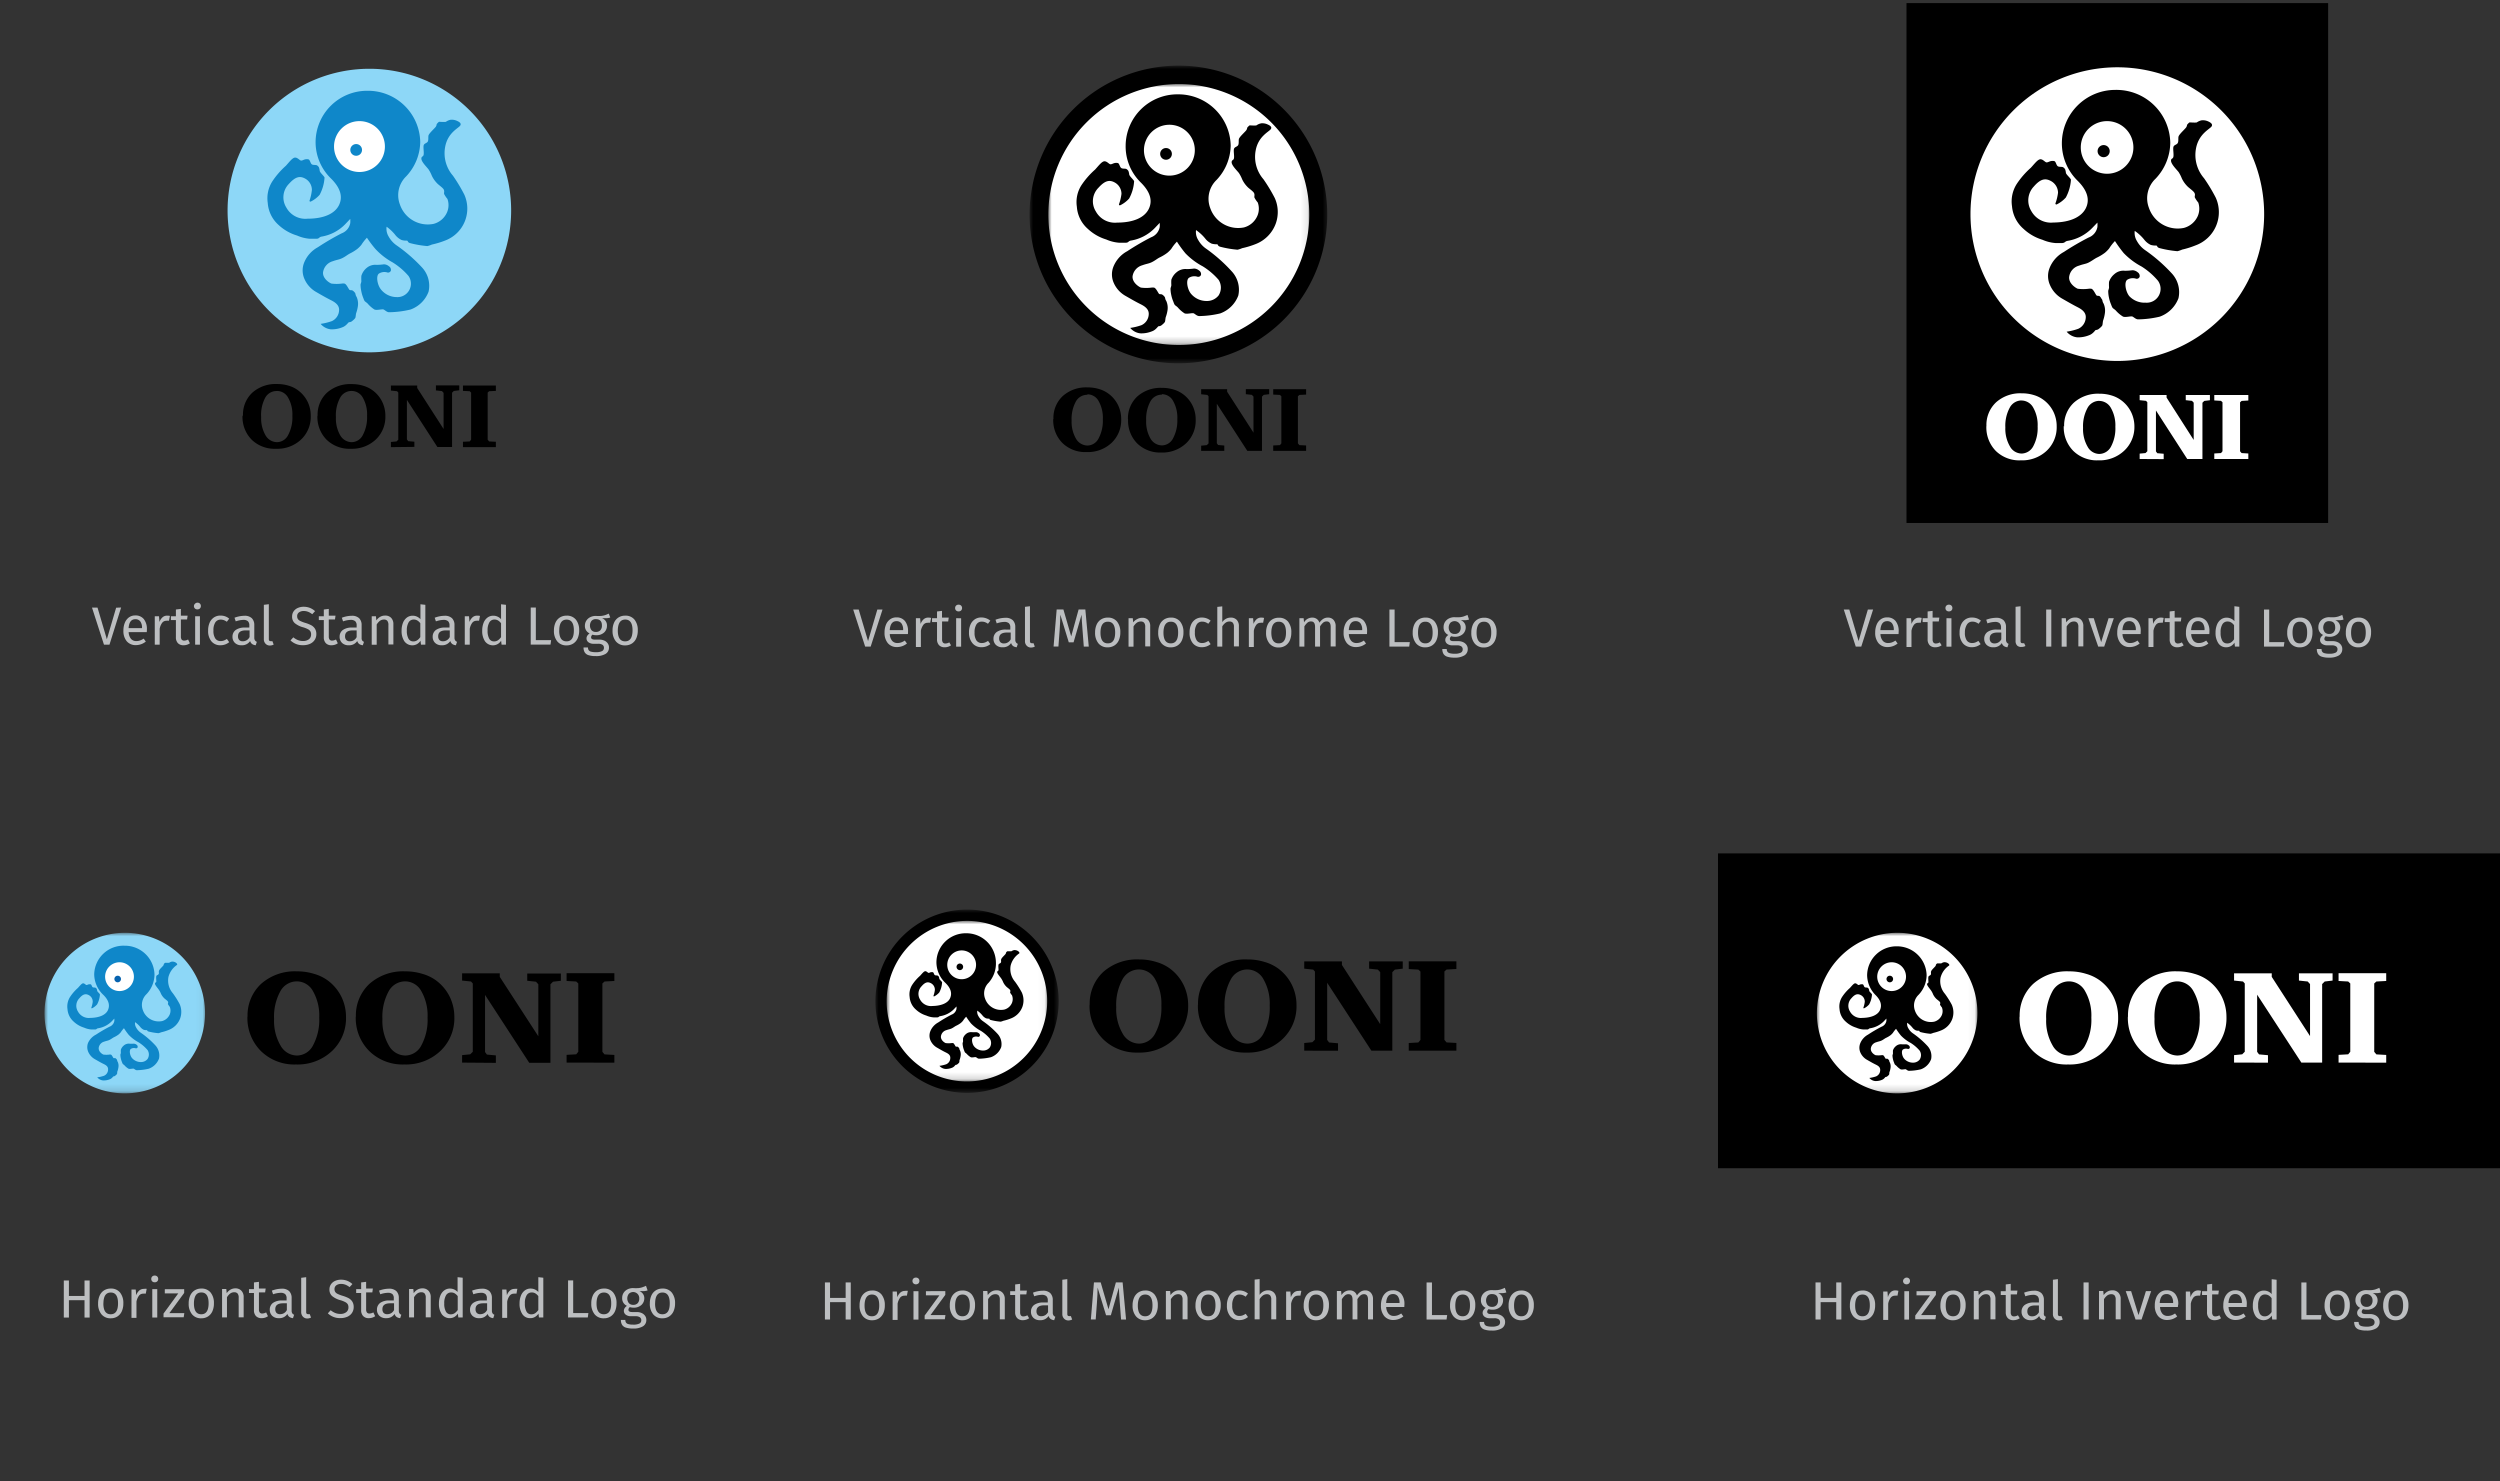 <svg xmlns="http://www.w3.org/2000/svg" xmlns:xlink="http://www.w3.org/1999/xlink" viewBox="0 0 371.52 220.13"><rect x="0" y="0" width="371.52" height="220.13" fill="#333333" stroke="none"/><defs><mask id="mask" x="153.04" y="9.75" width="44.42" height="44.24" maskUnits="userSpaceOnUse"><g id="mask-2"><polygon id="path-1" points="197.46 31.87 197.46 9.75 153.04 9.75 153.04 31.87 153.04 53.99 197.46 53.99 197.46 31.87" style="fill:#fff"/></g></mask><mask id="mask-2-2" x="155.79" y="12.49" width="38.92" height="38.77" maskUnits="userSpaceOnUse"><g id="mask-2-3" data-name="mask-2"><polygon id="path-1-2" data-name="path-1" points="194.71 31.87 194.71 12.49 155.79 12.49 155.79 31.87 155.79 51.26 194.71 51.26 194.71 31.87" style="fill:#fff"/></g></mask><mask id="mask-3" x="6.63" y="138.62" width="23.96" height="23.87" maskUnits="userSpaceOnUse"><g id="mask-2-4" data-name="mask-2"><polygon id="path-1-3" data-name="path-1" points="30.59 150.56 30.59 138.63 6.63 138.63 6.63 150.56 6.63 162.49 30.59 162.49 30.59 150.56" style="fill:#fff"/></g></mask><mask id="mask-4" x="269.97" y="138.62" width="23.96" height="23.87" maskUnits="userSpaceOnUse"><g id="mask-2-5" data-name="mask-2"><polygon id="path-1-4" data-name="path-1" points="293.94 150.56 293.94 138.63 269.97 138.63 269.97 150.56 269.97 162.49 293.94 162.49 293.94 150.56" style="fill:#fff"/></g></mask><mask id="mask-5" x="130.08" y="135.17" width="27.35" height="27.24" maskUnits="userSpaceOnUse"><g id="mask-2-6" data-name="mask-2"><polygon id="path-1-5" data-name="path-1" points="157.43 148.79 157.43 135.17 130.09 135.17 130.09 148.79 130.09 162.41 157.43 162.41 157.43 148.79" style="fill:#fff"/></g></mask><mask id="mask-6" x="131.78" y="136.85" width="23.96" height="23.87" maskUnits="userSpaceOnUse"><g id="mask-2-7" data-name="mask-2"><polygon id="path-1-6" data-name="path-1" points="155.74 148.79 155.74 136.85 131.78 136.85 131.78 148.79 131.78 160.72 155.74 160.72 155.74 148.79" style="fill:#fff"/></g></mask></defs><title>Styleguide3</title><g id="Logo"><path d="M18,90.28,16.27,95.8h-.82l-1.78-5.51h.82L15.88,95l1.38-4.69Z" style="fill:#bcbec0"/><path d="M21.81,93.94H19.12a1.65,1.65,0,0,0,.35,1,1,1,0,0,0,.78.33,1.72,1.72,0,0,0,.56-.09,2.29,2.29,0,0,0,.54-.28l.32.44a2.33,2.33,0,0,1-1.47.53,1.71,1.71,0,0,1-1.37-.58,2.36,2.36,0,0,1-.49-1.58,3,3,0,0,1,.21-1.16,1.83,1.83,0,0,1,.61-.8,1.54,1.54,0,0,1,.93-.29,1.56,1.56,0,0,1,1.29.55,2.36,2.36,0,0,1,.45,1.53C21.83,93.69,21.82,93.81,21.81,93.94Zm-.71-.59a1.55,1.55,0,0,0-.25-1,.87.87,0,0,0-.74-.33q-.91,0-1,1.33h2Z" style="fill:#bcbec0"/><path d="M25.25,91.53l-.14.72a1.51,1.51,0,0,0-.37,0,.78.78,0,0,0-.63.29,2.14,2.14,0,0,0-.38.9V95.8H23V91.58h.63l.07.86a1.6,1.6,0,0,1,.46-.71,1,1,0,0,1,.67-.24A1.72,1.72,0,0,1,25.25,91.53Z" style="fill:#bcbec0"/><path d="M28.22,95.6a1.62,1.62,0,0,1-.94.29,1.11,1.11,0,0,1-.84-.31,1.23,1.23,0,0,1-.3-.89V92.15H25.4v-.57h.74v-1l.74-.09v1h1l-.08.57h-.92v2.51a.78.78,0,0,0,.12.48.46.46,0,0,0,.39.15,1.2,1.2,0,0,0,.56-.17Z" style="fill:#bcbec0"/><path d="M29.71,89.7a.49.49,0,0,1,.14.36.48.48,0,0,1-.14.36.52.52,0,0,1-.38.14.51.51,0,0,1-.37-.14.48.48,0,0,1-.14-.36A.49.49,0,0,1,29,89.7a.5.5,0,0,1,.37-.14A.51.51,0,0,1,29.71,89.7Zm0,1.88V95.8H29V91.58Z" style="fill:#bcbec0"/><path d="M33.46,91.59a1.91,1.91,0,0,1,.6.35l-.35.46a1.82,1.82,0,0,0-.44-.24,1.37,1.37,0,0,0-.47-.08.92.92,0,0,0-.8.41,2.11,2.11,0,0,0-.28,1.21A2,2,0,0,0,32,94.89a.93.93,0,0,0,.8.38,1.32,1.32,0,0,0,.46-.08,2.31,2.31,0,0,0,.46-.24l.34.48a2,2,0,0,1-1.29.46,1.68,1.68,0,0,1-1.35-.58,2.37,2.37,0,0,1-.49-1.59,2.87,2.87,0,0,1,.22-1.18,1.8,1.8,0,0,1,.64-.78,1.7,1.7,0,0,1,1-.28A2.1,2.1,0,0,1,33.46,91.59Z" style="fill:#bcbec0"/><path d="M37.91,95.19a.53.53,0,0,0,.26.19l-.17.51a1.13,1.13,0,0,1-.53-.18.84.84,0,0,1-.3-.45,1.41,1.41,0,0,1-1.26.63,1.35,1.35,0,0,1-1-.35,1.23,1.23,0,0,1-.36-.92,1.21,1.21,0,0,1,.48-1,2.26,2.26,0,0,1,1.37-.36h.65v-.31a.82.82,0,0,0-.22-.64,1,1,0,0,0-.66-.19,3.72,3.72,0,0,0-1.14.22l-.18-.54a4.24,4.24,0,0,1,1.46-.29,1.52,1.52,0,0,1,1.11.36,1.39,1.39,0,0,1,.37,1v1.93A.66.66,0,0,0,37.91,95.19Zm-.82-.51v-1h-.55q-1.17,0-1.17.86a.79.79,0,0,0,.18.57.72.72,0,0,0,.54.19A1.1,1.1,0,0,0,37.08,94.68Z" style="fill:#bcbec0"/><path d="M39.45,95.65a.94.94,0,0,1-.24-.68V89.88l.74-.09v5.15a.43.43,0,0,0,.06.26.24.24,0,0,0,.2.08.72.72,0,0,0,.27,0l.19.51a1.21,1.21,0,0,1-.58.14A.85.85,0,0,1,39.45,95.65Z" style="fill:#bcbec0"/><path d="M46.06,90.34a2.58,2.58,0,0,1,.76.48l-.42.46a2.37,2.37,0,0,0-.61-.36,1.78,1.78,0,0,0-.64-.12,1.19,1.19,0,0,0-.71.2.67.67,0,0,0-.28.58.78.78,0,0,0,.1.4.85.85,0,0,0,.36.3,4.63,4.63,0,0,0,.76.29,4.94,4.94,0,0,1,.86.34,1.5,1.5,0,0,1,.56.51,1.47,1.47,0,0,1,.21.82,1.54,1.54,0,0,1-.24.85,1.58,1.58,0,0,1-.68.58,2.46,2.46,0,0,1-1.05.21,2.56,2.56,0,0,1-1.87-.71l.42-.46a2.69,2.69,0,0,0,.68.41,2,2,0,0,0,.77.14,1.38,1.38,0,0,0,.85-.25.86.86,0,0,0,.34-.73.89.89,0,0,0-.1-.45.93.93,0,0,0-.36-.32,3.68,3.68,0,0,0-.73-.29,3.22,3.22,0,0,1-1.24-.62,1.26,1.26,0,0,1-.39-1,1.31,1.31,0,0,1,.22-.74,1.46,1.46,0,0,1,.62-.51,2.11,2.11,0,0,1,.9-.18A2.55,2.55,0,0,1,46.06,90.34Z" style="fill:#bcbec0"/><path d="M50.2,95.6a1.62,1.62,0,0,1-.94.29,1.11,1.11,0,0,1-.84-.31,1.23,1.23,0,0,1-.3-.89V92.15h-.74v-.57h.74v-1l.74-.09v1h1l-.08.57h-.92v2.51a.78.78,0,0,0,.12.48.46.46,0,0,0,.39.15,1.2,1.2,0,0,0,.56-.17Z" style="fill:#bcbec0"/><path d="M53.83,95.19a.54.54,0,0,0,.26.19l-.17.51a1.13,1.13,0,0,1-.53-.18.85.85,0,0,1-.3-.45,1.41,1.41,0,0,1-1.26.63,1.35,1.35,0,0,1-1-.35,1.23,1.23,0,0,1-.36-.92,1.21,1.21,0,0,1,.48-1,2.26,2.26,0,0,1,1.37-.36H53v-.31a.82.82,0,0,0-.22-.64,1,1,0,0,0-.66-.19,3.71,3.71,0,0,0-1.14.22l-.18-.54a4.24,4.24,0,0,1,1.46-.29,1.52,1.52,0,0,1,1.11.36,1.39,1.39,0,0,1,.37,1v1.93A.66.66,0,0,0,53.83,95.19ZM53,94.68v-1h-.55q-1.17,0-1.17.86a.79.79,0,0,0,.18.57.72.72,0,0,0,.54.19A1.1,1.1,0,0,0,53,94.68Z" style="fill:#bcbec0"/><path d="M58.14,91.83a1.32,1.32,0,0,1,.32.94v3h-.74V92.88a.94.94,0,0,0-.17-.63.64.64,0,0,0-.5-.18,1,1,0,0,0-.59.19,2,2,0,0,0-.48.55v3h-.74V91.58h.63l.06.62a1.66,1.66,0,0,1,.56-.53,1.43,1.43,0,0,1,.73-.19A1.18,1.18,0,0,1,58.14,91.83Z" style="fill:#bcbec0"/><path d="M63.21,89.88V95.8h-.65l-.07-.58a1.54,1.54,0,0,1-.52.5,1.45,1.45,0,0,1-1.87-.41,2.71,2.71,0,0,1-.42-1.59,3.1,3.1,0,0,1,.2-1.15,1.77,1.77,0,0,1,.58-.79,1.42,1.42,0,0,1,.88-.28,1.51,1.51,0,0,1,1.14.52V89.8ZM62,95.15a1.79,1.79,0,0,0,.46-.47V92.62a1.59,1.59,0,0,0-.44-.41,1,1,0,0,0-.53-.14.85.85,0,0,0-.76.41,2.23,2.23,0,0,0-.27,1.22,2.36,2.36,0,0,0,.25,1.22.79.79,0,0,0,.71.4A1,1,0,0,0,62,95.15Z" style="fill:#bcbec0"/><path d="M67.66,95.19a.54.54,0,0,0,.26.19l-.17.51a1.13,1.13,0,0,1-.53-.18.85.85,0,0,1-.3-.45,1.41,1.41,0,0,1-1.26.63,1.35,1.35,0,0,1-1-.35,1.23,1.23,0,0,1-.36-.92,1.21,1.21,0,0,1,.48-1,2.26,2.26,0,0,1,1.37-.36h.65v-.31a.82.82,0,0,0-.22-.64,1,1,0,0,0-.66-.19,3.71,3.71,0,0,0-1.14.22l-.18-.54a4.24,4.24,0,0,1,1.46-.29,1.52,1.52,0,0,1,1.11.36,1.39,1.39,0,0,1,.37,1v1.93A.66.66,0,0,0,67.66,95.19Zm-.82-.51v-1h-.55q-1.17,0-1.17.86a.79.79,0,0,0,.18.57.72.72,0,0,0,.54.19A1.1,1.1,0,0,0,66.83,94.68Z" style="fill:#bcbec0"/><path d="M71.33,91.53l-.14.72a1.51,1.51,0,0,0-.37,0,.78.78,0,0,0-.63.29,2.14,2.14,0,0,0-.38.9V95.8h-.74V91.58h.63l.07.86a1.6,1.6,0,0,1,.46-.71,1,1,0,0,1,.67-.24A1.72,1.72,0,0,1,71.33,91.53Z" style="fill:#bcbec0"/><path d="M75.19,89.88V95.8h-.65l-.07-.58a1.54,1.54,0,0,1-.52.5,1.45,1.45,0,0,1-1.87-.41,2.71,2.71,0,0,1-.42-1.59,3.1,3.1,0,0,1,.2-1.15,1.77,1.77,0,0,1,.58-.79,1.42,1.42,0,0,1,.88-.28,1.51,1.51,0,0,1,1.14.52V89.8ZM74,95.15a1.79,1.79,0,0,0,.46-.47V92.62a1.59,1.59,0,0,0-.44-.41,1,1,0,0,0-.53-.14.85.85,0,0,0-.76.41,2.23,2.23,0,0,0-.27,1.22,2.36,2.36,0,0,0,.25,1.22.79.79,0,0,0,.71.4A1,1,0,0,0,74,95.15Z" style="fill:#bcbec0"/><path d="M79.63,90.28v4.85H81.9l-.09.66H78.87V90.28Z" style="fill:#bcbec0"/><path d="M85.58,92.08a2.45,2.45,0,0,1,.49,1.61,2.8,2.8,0,0,1-.22,1.16,1.76,1.76,0,0,1-.65.78,1.81,1.81,0,0,1-1,.28,1.71,1.71,0,0,1-1.38-.59,2.42,2.42,0,0,1-.5-1.61,2.8,2.8,0,0,1,.22-1.16,1.75,1.75,0,0,1,.65-.78,1.82,1.82,0,0,1,1-.28A1.7,1.7,0,0,1,85.58,92.08Zm-2.48,1.62q0,1.61,1.09,1.61t1.09-1.62q0-1.61-1.08-1.61T83.11,93.69Z" style="fill:#bcbec0"/><path d="M90.69,91.77a2.27,2.27,0,0,1-.53.1l-.7,0A1.11,1.11,0,0,1,90.2,93a1.34,1.34,0,0,1-.43,1,1.66,1.66,0,0,1-1.18.4,1.74,1.74,0,0,1-.54-.08.45.45,0,0,0-.15.17.48.48,0,0,0-.06.22q0,.34.55.34h.67a1.76,1.76,0,0,1,.75.15,1.21,1.21,0,0,1,.51.42,1,1,0,0,1,.18.6,1.07,1.07,0,0,1-.5.95,2.69,2.69,0,0,1-1.47.33,3.32,3.32,0,0,1-1.08-.14,1,1,0,0,1-.56-.42,1.38,1.38,0,0,1-.17-.72h.66a.74.74,0,0,0,.1.4.6.6,0,0,0,.34.22,2.51,2.51,0,0,0,.7.08,2,2,0,0,0,.95-.16.53.53,0,0,0,.28-.49.51.51,0,0,0-.22-.45,1.1,1.1,0,0,0-.62-.15h-.66a1.25,1.25,0,0,1-.81-.23.71.71,0,0,1-.28-.57.75.75,0,0,1,.12-.4,1.17,1.17,0,0,1,.34-.34A1.2,1.2,0,0,1,86.92,93a1.39,1.39,0,0,1,.21-.76,1.44,1.44,0,0,1,.58-.52,1.81,1.81,0,0,1,.83-.19,5.85,5.85,0,0,0,.83,0,2.91,2.91,0,0,0,.56-.12l.54-.22Zm-2.79.5a1.15,1.15,0,0,0,0,1.38.83.83,0,0,0,.66.26.85.85,0,0,0,.66-.25,1,1,0,0,0,.23-.71q0-.94-.9-.94A.81.81,0,0,0,87.9,92.27Z" style="fill:#bcbec0"/><path d="M94.29,92.08a2.45,2.45,0,0,1,.49,1.61,2.8,2.8,0,0,1-.22,1.16,1.76,1.76,0,0,1-.65.78,1.81,1.81,0,0,1-1,.28,1.71,1.71,0,0,1-1.38-.59,2.42,2.42,0,0,1-.5-1.61,2.8,2.8,0,0,1,.22-1.16,1.75,1.75,0,0,1,.65-.78,1.82,1.82,0,0,1,1-.28A1.7,1.7,0,0,1,94.29,92.08Zm-2.48,1.62q0,1.61,1.09,1.61T94,93.68q0-1.61-1.08-1.61T91.81,93.69Z" style="fill:#bcbec0"/><path d="M54.89,10.22A21.07,21.07,0,1,1,33.82,31.29,21.07,21.07,0,0,1,54.89,10.22" style="fill:#8dd7f7"/><path d="M49.16,26.5c1.48,1.45,1.81,2.79,1.21,4s-2.17,2-4.66,2a3.22,3.22,0,0,1-3.16-1.66,2.85,2.85,0,0,1,.38-3.51c1-1.11,1.65-1.21,2.42-.79a1.92,1.92,0,0,1,1,1.69A7.11,7.11,0,0,1,46,29.81a.13.13,0,0,0,.19.14,4.25,4.25,0,0,0,1.31-1,6.2,6.2,0,0,0,.73-2.57c-.08-.23-.68-.72-.72-1a2.06,2.06,0,0,0-.12-.52.86.86,0,0,0-.26-.27c-.18-.14-.65,0-.84-.21s-.23-.64-.46-.7a1.12,1.12,0,0,0-.47,0c-.25.05-.44.21-.64.18s-.51-.47-.89-.44-.84.66-1.35,1.22A11.74,11.74,0,0,0,40.44,27a4.67,4.67,0,0,0-.65,3.15,4.81,4.81,0,0,0,1.63,3.3A6.91,6.91,0,0,0,44.14,35a5.76,5.76,0,0,0,1.88.48c.25,0,.79,0,1,0,.45,0,.36-.25.78-.32a6.38,6.38,0,0,0,3.51-1.85l.74-.78a3.74,3.74,0,0,1,0,.63,2,2,0,0,1-1.27,1.51,38.06,38.06,0,0,0-3.54,2.07,4.52,4.52,0,0,0-2.07,2.36,3.13,3.13,0,0,0,.09,2.39A4.09,4.09,0,0,0,47,43.4c.74.43,1.4.81,2.11,1.17.49.25,1.36.68,1.28,1.58a1.85,1.85,0,0,1-1.07,1.57,8.5,8.5,0,0,1-1.67.41,2.27,2.27,0,0,0,1.51.81,4.14,4.14,0,0,0,1.71-.3c.6-.21.87-.74,1-.76a.78.78,0,0,0,.37-.1c.13-.09.53-.41.58-.59s.06-.5.11-.66a5.29,5.29,0,0,0,.25-1,2.52,2.52,0,0,0-.18-1.4c-.23-.33-.11-.5-.3-.68a1.14,1.14,0,0,0-.33-.29c-.19-.07-.28,0-.42-.08s-.47-.92-.78-.94a1.22,1.22,0,0,0-.36,0,6,6,0,0,1-1.57,0c-.31-.12-1.32-.76-1.23-1.69a2,2,0,0,1,1.41-1.62c.69-.25.93-.23,1.4-.45s.79-.5,1.14-.69A6.7,6.7,0,0,0,53.09,37a4.22,4.22,0,0,0,.61-.61,6.51,6.51,0,0,1,.83-1.06A17.81,17.81,0,0,0,55.79,37,10.19,10.19,0,0,0,58.36,39a10.18,10.18,0,0,1,2.34,2,2,2,0,0,1-1.76,3.15A3,3,0,0,1,56.6,43c-.54-.69-.75-2-.29-2.34a1.5,1.5,0,0,1,1.28-.16.44.44,0,0,0,.5-.29.64.64,0,0,0-.29-.64,1.2,1.2,0,0,0-.75-.29,8.54,8.54,0,0,1-1.06.08,2,2,0,0,0-1.53.48A2.42,2.42,0,0,0,53.7,41a5.89,5.89,0,0,0,0,.77c0,.22-.12.4-.12.57a4.7,4.7,0,0,0,.1.88A5.27,5.27,0,0,0,54,44.31a1.84,1.84,0,0,0,.19.43c.1.11.29.21.46.39a4.38,4.38,0,0,0,1,.87c.38.15,1.15-.11,1.37,0s.49.41.82.4A14.28,14.28,0,0,0,61,46a4.48,4.48,0,0,0,2.69-2.66,4,4,0,0,0-1-3.62,23.2,23.2,0,0,0-3.7-3.22,3.88,3.88,0,0,1-1.23-1.34,2.22,2.22,0,0,1-.31-1.47A6.45,6.45,0,0,1,58.81,35a2.56,2.56,0,0,0,.88.67,2.59,2.59,0,0,0,.76.09c.22,0,.06.22.46.36a15.11,15.11,0,0,0,2.6.45,3.86,3.86,0,0,0,.68-.23,12.55,12.55,0,0,0,2-.61A5.07,5.07,0,0,0,69,28.92a23.89,23.89,0,0,0-1.69-2.81,5.1,5.1,0,0,1-1.16-4.26c.38-2.14,2-2.8,2.25-3.2s-.37-.63-.51-.7a1.83,1.83,0,0,0-.79-.16h-.08a1.76,1.76,0,0,0-.75.31c-.17.06-.93,0-1,0s-.32.27-.36.33,0,.14-.12.36-.87.86-1.08,1.26c-.11.21,0,.66-.12.95s-.55.28-.63.6.06,1,0,1.37-.33.21-.34.6c0,.55,1,1.43,1.12,1.69a5.16,5.16,0,0,1,.44.87,4.05,4.05,0,0,0,.77,1.1c.23.26.87.67,1,.95s0,.46.05.65a4,4,0,0,0,.49.73,2.7,2.7,0,0,1-.06,2,3,3,0,0,1-2,1.71,4.37,4.37,0,0,1-5-2.88,3.89,3.89,0,0,1,.92-4.17,7.61,7.61,0,0,0,2.1-5.12,7.76,7.76,0,0,0-7.83-7.61,7.66,7.66,0,0,0-7.72,7.61A7.53,7.53,0,0,0,49.16,26.5Z" style="fill:#0f87c9"/><path d="M53.42,18a3.78,3.78,0,1,1-3.78,3.78A3.78,3.78,0,0,1,53.42,18" style="fill:#fff"/><path d="M52.93,21.41a.87.87,0,1,1-.87.87.87.87,0,0,1,.87-.87" style="fill:#0f87c9"/><path d="M68.8,66.45v-.8l1-.05.21-.26v-7l-.21-.2-1-.05v-.8h4.89v.8l-1,.05-.22.2v7l.22.26,1,.05v.8Zm-10.71,0v-.77l.84-.08.26-.26v-7l-.18-.2-.92-.1v-.75H62v.37l3.92,6.09V58.38l-.24-.26-.9-.1v-.75h3.47V58l-.81.1-.26.26v8.07H65l-4.53-7v5.87l.19.26.92.08v.77Zm-5.84-8.35a1.92,1.92,0,0,0-1.7,1A5.46,5.46,0,0,0,49.92,62a5,5,0,0,0,.65,2.71,2,2,0,0,0,1.69,1,1.88,1.88,0,0,0,1.66-1.06,5.54,5.54,0,0,0,.63-2.84,5,5,0,0,0-.63-2.71,1.89,1.89,0,0,0-1.66-1M47.2,61.78a4.44,4.44,0,0,1,1.38-3.41,5.2,5.2,0,0,1,3.68-1.29,5.79,5.79,0,0,1,1.74.25,4.41,4.41,0,0,1,1.43.72,4.66,4.66,0,0,1,1.37,1.66,4.72,4.72,0,0,1,.47,2.11,4.63,4.63,0,0,1-1.44,3.51,5.14,5.14,0,0,1-3.7,1.36,4.87,4.87,0,0,1-3.6-1.35,4.8,4.8,0,0,1-1.36-3.56m-6.06-3.67a1.92,1.92,0,0,0-1.7,1A5.46,5.46,0,0,0,38.81,62a5,5,0,0,0,.66,2.71,2,2,0,0,0,1.69,1,1.88,1.88,0,0,0,1.66-1.06,5.53,5.53,0,0,0,.63-2.84,5,5,0,0,0-.63-2.71,1.89,1.89,0,0,0-1.66-1m-5.05,3.67a4.44,4.44,0,0,1,1.38-3.41,5.2,5.2,0,0,1,3.68-1.29,5.79,5.79,0,0,1,1.74.25,4.41,4.41,0,0,1,1.43.72,4.66,4.66,0,0,1,1.37,1.66,4.72,4.72,0,0,1,.47,2.11,4.63,4.63,0,0,1-1.44,3.51A5.14,5.14,0,0,1,41,66.69a4.87,4.87,0,0,1-3.6-1.35,4.8,4.8,0,0,1-1.36-3.56"/><path d="M131.15,90.58l-1.76,5.51h-.82l-1.78-5.51h.82L129,95.27l1.38-4.69Z" style="fill:#bcbec0"/><path d="M134.92,94.23h-2.69a1.64,1.64,0,0,0,.35,1,1,1,0,0,0,.78.33,1.72,1.72,0,0,0,.56-.09,2.25,2.25,0,0,0,.54-.28l.32.44a2.33,2.33,0,0,1-1.47.53,1.71,1.71,0,0,1-1.37-.58,2.36,2.36,0,0,1-.49-1.58,3,3,0,0,1,.21-1.16,1.82,1.82,0,0,1,.61-.8,1.55,1.55,0,0,1,.93-.29,1.56,1.56,0,0,1,1.29.55,2.36,2.36,0,0,1,.45,1.53C134.94,94,134.94,94.11,134.92,94.23Zm-.71-.59a1.56,1.56,0,0,0-.25-1,.87.87,0,0,0-.74-.33q-.9,0-1,1.33h2Z" style="fill:#bcbec0"/><path d="M138.37,91.83l-.14.72a1.51,1.51,0,0,0-.37,0,.78.78,0,0,0-.63.29,2.13,2.13,0,0,0-.38.9v2.41h-.74V91.87h.63l.07.86a1.6,1.6,0,0,1,.46-.71,1,1,0,0,1,.67-.24A1.72,1.72,0,0,1,138.37,91.83Z" style="fill:#bcbec0"/><path d="M141.33,95.9a1.62,1.62,0,0,1-.94.29,1.11,1.11,0,0,1-.84-.31,1.23,1.23,0,0,1-.3-.89V92.44h-.74v-.57h.74v-1l.74-.09v1h1l-.08.57H140V95a.77.77,0,0,0,.12.48.46.46,0,0,0,.39.15,1.2,1.2,0,0,0,.56-.17Z" style="fill:#bcbec0"/><path d="M142.83,90a.49.49,0,0,1,.14.36.48.48,0,0,1-.14.36.52.52,0,0,1-.38.14.51.51,0,0,1-.37-.14.47.47,0,0,1-.14-.36.49.49,0,0,1,.14-.36.5.5,0,0,1,.37-.14A.51.51,0,0,1,142.83,90Zm0,1.88v4.22h-.74V91.87Z" style="fill:#bcbec0"/><path d="M146.57,91.89a1.93,1.93,0,0,1,.6.35l-.35.46a1.83,1.83,0,0,0-.44-.24,1.38,1.38,0,0,0-.47-.08.91.91,0,0,0-.8.41,2.11,2.11,0,0,0-.28,1.21,2,2,0,0,0,.28,1.18.94.94,0,0,0,.8.38,1.32,1.32,0,0,0,.46-.08,2.31,2.31,0,0,0,.46-.24l.34.48a2,2,0,0,1-1.29.46,1.68,1.68,0,0,1-1.35-.58A2.37,2.37,0,0,1,144,94a2.87,2.87,0,0,1,.22-1.18,1.81,1.81,0,0,1,.64-.78,1.7,1.7,0,0,1,1-.28A2.1,2.1,0,0,1,146.57,91.89Z" style="fill:#bcbec0"/><path d="M151,95.49a.54.54,0,0,0,.26.19l-.17.51a1.13,1.13,0,0,1-.53-.18.85.85,0,0,1-.3-.45,1.41,1.41,0,0,1-1.26.63,1.35,1.35,0,0,1-1-.35,1.23,1.23,0,0,1-.36-.92,1.21,1.21,0,0,1,.48-1,2.26,2.26,0,0,1,1.37-.36h.65v-.31a.82.82,0,0,0-.22-.64,1,1,0,0,0-.66-.19,3.71,3.71,0,0,0-1.14.22l-.18-.54a4.24,4.24,0,0,1,1.46-.29,1.52,1.52,0,0,1,1.11.36,1.39,1.39,0,0,1,.37,1v1.93A.66.66,0,0,0,151,95.49ZM150.2,95V94h-.55q-1.17,0-1.17.86a.79.79,0,0,0,.18.57.72.72,0,0,0,.54.19A1.1,1.1,0,0,0,150.2,95Z" style="fill:#bcbec0"/><path d="M152.56,95.94a.94.94,0,0,1-.24-.68V90.18l.74-.09v5.15a.43.43,0,0,0,.06.26.24.24,0,0,0,.2.08.72.72,0,0,0,.27,0l.19.51a1.2,1.2,0,0,1-.58.14A.85.85,0,0,1,152.56,95.94Z" style="fill:#bcbec0"/><path d="M161.8,96.09h-.74l-.19-2.49q-.12-1.46-.14-2.25l-1.19,4.11h-.71l-1.26-4.12q0,1-.1,2.31l-.18,2.43h-.72l.46-5.51h1l1.16,4,1.1-4h1Z" style="fill:#bcbec0"/><path d="M166,92.37a2.44,2.44,0,0,1,.49,1.61,2.82,2.82,0,0,1-.22,1.16,1.76,1.76,0,0,1-.65.78,1.81,1.81,0,0,1-1,.28,1.7,1.7,0,0,1-1.38-.59,2.42,2.42,0,0,1-.5-1.61,2.8,2.8,0,0,1,.22-1.16,1.76,1.76,0,0,1,.65-.78,1.82,1.82,0,0,1,1-.28A1.7,1.7,0,0,1,166,92.37ZM163.54,94q0,1.61,1.09,1.61T165.72,94q0-1.61-1.08-1.61T163.54,94Z" style="fill:#bcbec0"/><path d="M170.61,92.12a1.32,1.32,0,0,1,.32.94v3h-.74V93.17a.93.93,0,0,0-.17-.63.64.64,0,0,0-.5-.18,1,1,0,0,0-.59.19,2,2,0,0,0-.48.55v3h-.74V91.87h.63l.06.62A1.66,1.66,0,0,1,169,92a1.44,1.44,0,0,1,.73-.19A1.17,1.17,0,0,1,170.61,92.12Z" style="fill:#bcbec0"/><path d="M175.38,92.37a2.45,2.45,0,0,1,.49,1.61,2.8,2.8,0,0,1-.22,1.16,1.76,1.76,0,0,1-.65.78,1.81,1.81,0,0,1-1,.28,1.71,1.71,0,0,1-1.38-.59,2.42,2.42,0,0,1-.5-1.61,2.8,2.8,0,0,1,.22-1.16,1.75,1.75,0,0,1,.65-.78,1.82,1.82,0,0,1,1-.28A1.7,1.7,0,0,1,175.38,92.37ZM172.9,94q0,1.61,1.09,1.61T175.08,94q0-1.61-1.08-1.61T172.9,94Z" style="fill:#bcbec0"/><path d="M179.31,91.89a1.91,1.91,0,0,1,.6.35l-.35.46a1.82,1.82,0,0,0-.44-.24,1.37,1.37,0,0,0-.47-.08.92.92,0,0,0-.8.41,2.11,2.11,0,0,0-.28,1.21,2,2,0,0,0,.28,1.18.93.93,0,0,0,.8.38,1.32,1.32,0,0,0,.46-.08,2.31,2.31,0,0,0,.46-.24l.34.48a2,2,0,0,1-1.29.46,1.68,1.68,0,0,1-1.35-.58,2.37,2.37,0,0,1-.49-1.59,2.87,2.87,0,0,1,.22-1.18,1.8,1.8,0,0,1,.64-.78,1.7,1.7,0,0,1,1-.28A2.1,2.1,0,0,1,179.31,91.89Z" style="fill:#bcbec0"/><path d="M183.79,92.12a1.32,1.32,0,0,1,.32.94v3h-.74V93.17a.92.92,0,0,0-.17-.63.65.65,0,0,0-.5-.18,1,1,0,0,0-.58.19,2,2,0,0,0-.48.54v3h-.74v-5.9l.74-.08v2.35a1.49,1.49,0,0,1,1.25-.68A1.18,1.18,0,0,1,183.79,92.12Z" style="fill:#bcbec0"/><path d="M187.85,91.83l-.14.72a1.51,1.51,0,0,0-.37,0,.78.78,0,0,0-.63.29,2.13,2.13,0,0,0-.38.9v2.41h-.74V91.87h.63l.07.86a1.6,1.6,0,0,1,.46-.71,1,1,0,0,1,.67-.24A1.72,1.72,0,0,1,187.85,91.83Z" style="fill:#bcbec0"/><path d="M191.41,92.37A2.44,2.44,0,0,1,191.9,94a2.82,2.82,0,0,1-.22,1.16,1.76,1.76,0,0,1-.65.78,1.81,1.81,0,0,1-1,.28,1.7,1.7,0,0,1-1.38-.59,2.42,2.42,0,0,1-.5-1.61,2.8,2.8,0,0,1,.22-1.16,1.76,1.76,0,0,1,.65-.78,1.82,1.82,0,0,1,1-.28A1.7,1.7,0,0,1,191.41,92.37ZM188.93,94q0,1.61,1.09,1.61T191.11,94q0-1.61-1.08-1.61T188.93,94Z" style="fill:#bcbec0"/><path d="M198.18,92.13a1.36,1.36,0,0,1,.31.94v3h-.74V93.17q0-.82-.59-.82a.8.8,0,0,0-.53.18,2.56,2.56,0,0,0-.46.56v3h-.74V93.17q0-.82-.59-.82a.79.79,0,0,0-.54.18,2.48,2.48,0,0,0-.46.56v3h-.74V91.87h.63l.06.62a1.41,1.41,0,0,1,1.22-.71,1.11,1.11,0,0,1,.67.2,1.1,1.1,0,0,1,.4.56,2,2,0,0,1,.55-.56,1.26,1.26,0,0,1,.71-.2A1.06,1.06,0,0,1,198.18,92.13Z" style="fill:#bcbec0"/><path d="M203.14,94.23h-2.69a1.64,1.64,0,0,0,.35,1,1,1,0,0,0,.78.33,1.72,1.72,0,0,0,.56-.09,2.25,2.25,0,0,0,.54-.28l.32.44a2.33,2.33,0,0,1-1.47.53,1.71,1.71,0,0,1-1.37-.58,2.36,2.36,0,0,1-.49-1.58,3,3,0,0,1,.21-1.16,1.82,1.82,0,0,1,.61-.8,1.55,1.55,0,0,1,.93-.29,1.56,1.56,0,0,1,1.29.55,2.36,2.36,0,0,1,.45,1.53C203.16,94,203.15,94.11,203.14,94.23Zm-.71-.59a1.56,1.56,0,0,0-.25-1,.87.87,0,0,0-.74-.33q-.9,0-1,1.33h2Z" style="fill:#bcbec0"/><path d="M207.25,90.58v4.85h2.26l-.09.66h-2.94V90.58Z" style="fill:#bcbec0"/><path d="M213.2,92.37a2.44,2.44,0,0,1,.49,1.61,2.82,2.82,0,0,1-.22,1.16,1.76,1.76,0,0,1-.65.78,1.81,1.81,0,0,1-1,.28,1.7,1.7,0,0,1-1.38-.59,2.42,2.42,0,0,1-.5-1.61,2.8,2.8,0,0,1,.22-1.16,1.76,1.76,0,0,1,.65-.78,1.82,1.82,0,0,1,1-.28A1.7,1.7,0,0,1,213.2,92.37ZM210.73,94q0,1.61,1.09,1.61T212.9,94q0-1.61-1.08-1.61T210.73,94Z" style="fill:#bcbec0"/><path d="M218.31,92.07a2.27,2.27,0,0,1-.53.1l-.7,0a1.11,1.11,0,0,1,.74,1.06,1.35,1.35,0,0,1-.43,1,1.67,1.67,0,0,1-1.18.4,1.75,1.75,0,0,1-.54-.08.46.46,0,0,0-.15.17.48.48,0,0,0-.06.22q0,.34.55.34h.67a1.77,1.77,0,0,1,.75.15,1.21,1.21,0,0,1,.51.42,1,1,0,0,1,.18.6,1.07,1.07,0,0,1-.5.95,2.68,2.68,0,0,1-1.47.33,3.33,3.33,0,0,1-1.08-.14,1,1,0,0,1-.56-.42,1.38,1.38,0,0,1-.17-.72H215a.73.73,0,0,0,.1.4.6.6,0,0,0,.34.22,2.52,2.52,0,0,0,.7.08,2,2,0,0,0,.95-.16.53.53,0,0,0,.28-.49.51.51,0,0,0-.22-.45,1.1,1.1,0,0,0-.62-.15h-.66a1.25,1.25,0,0,1-.81-.23.71.71,0,0,1-.28-.57.74.74,0,0,1,.12-.4,1.17,1.17,0,0,1,.34-.34,1.2,1.2,0,0,1-.71-1.17,1.39,1.39,0,0,1,.21-.76,1.45,1.45,0,0,1,.58-.52,1.82,1.82,0,0,1,.83-.19,5.84,5.84,0,0,0,.83,0,2.91,2.91,0,0,0,.56-.12l.54-.22Zm-2.79.5a1.14,1.14,0,0,0,0,1.38.83.83,0,0,0,.66.26.84.84,0,0,0,.66-.25,1,1,0,0,0,.23-.71.91.91,0,0,0-1.55-.68Z" style="fill:#bcbec0"/><path d="M221.91,92.37A2.44,2.44,0,0,1,222.4,94a2.82,2.82,0,0,1-.22,1.16,1.76,1.76,0,0,1-.65.78,1.81,1.81,0,0,1-1,.28,1.7,1.7,0,0,1-1.38-.59,2.42,2.42,0,0,1-.5-1.61,2.8,2.8,0,0,1,.22-1.16,1.76,1.76,0,0,1,.65-.78,1.82,1.82,0,0,1,1-.28A1.7,1.7,0,0,1,221.91,92.37ZM219.43,94q0,1.61,1.09,1.61T221.61,94q0-1.61-1.08-1.61T219.43,94Z" style="fill:#bcbec0"/><g id="OONI-Logo"><g id="Group-3"><g style="mask:url(#mask)"><path id="Fill-1" d="M175.25,9.75A22.12,22.12,0,1,1,153,31.87,22.17,22.17,0,0,1,175.25,9.75"/></g></g><g id="Group-3-2" data-name="Group-3"><g style="mask:url(#mask-2-2)"><path id="Fill-1-2" data-name="Fill-1" d="M175.25,12.49a19.39,19.39,0,1,1-19.46,19.38,19.42,19.42,0,0,1,19.46-19.38" style="fill:#fff"/></g></g><path id="Fill-4" d="M169.49,27.08c1.49,1.45,1.82,2.79,1.21,4s-2.18,2-4.68,2a3.23,3.23,0,0,1-3.17-1.66,2.84,2.84,0,0,1,.38-3.51c1-1.11,1.66-1.21,2.43-.79a1.92,1.92,0,0,1,1,1.69,7.08,7.08,0,0,1-.37,1.55.13.13,0,0,0,.19.14,4.26,4.26,0,0,0,1.32-1,6.18,6.18,0,0,0,.74-2.57c-.08-.23-.68-.72-.73-1a2.05,2.05,0,0,0-.12-.52.87.87,0,0,0-.26-.27c-.18-.14-.65,0-.85-.21s-.24-.64-.46-.7a1.13,1.13,0,0,0-.47,0c-.25.05-.45.21-.65.18s-.51-.47-.89-.44-.85.66-1.36,1.22a11.75,11.75,0,0,0-2.07,2.38,4.66,4.66,0,0,0-.65,3.15,4.81,4.81,0,0,0,1.64,3.3,6.94,6.94,0,0,0,2.73,1.57,5.8,5.8,0,0,0,1.89.48c.25,0,.79,0,1,0,.45,0,.36-.25.78-.32a6.41,6.41,0,0,0,3.53-1.85l.74-.78a3.72,3.72,0,0,1,0,.63,2,2,0,0,1-1.27,1.51,38.24,38.24,0,0,0-3.55,2.07,4.53,4.53,0,0,0-2.08,2.36,3.12,3.12,0,0,0,.09,2.39A4.1,4.1,0,0,0,167.31,44c.75.43,1.4.81,2.12,1.17.5.25,1.36.68,1.28,1.58a1.85,1.85,0,0,1-1.07,1.57,8.56,8.56,0,0,1-1.68.41,2.28,2.28,0,0,0,1.51.81,4.17,4.17,0,0,0,1.71-.3c.61-.21.87-.74,1-.76a.79.79,0,0,0,.37-.1c.13-.09.53-.41.58-.59s.06-.5.11-.66a5.27,5.27,0,0,0,.26-1,2.51,2.51,0,0,0-.18-1.4c-.23-.33-.11-.5-.3-.68a1.15,1.15,0,0,0-.34-.29c-.19-.07-.29,0-.42-.08s-.47-.92-.78-.94a1.23,1.23,0,0,0-.36,0,6,6,0,0,1-1.57,0c-.31-.12-1.32-.76-1.24-1.69a2,2,0,0,1,1.42-1.62c.69-.25.93-.23,1.4-.45s.79-.5,1.14-.69a6.73,6.73,0,0,0,1.19-.71,4.23,4.23,0,0,0,.61-.61,6.51,6.51,0,0,1,.83-1.06,17.81,17.81,0,0,0,1.26,1.73,10.23,10.23,0,0,0,2.58,1.94,10.21,10.21,0,0,1,2.35,2,2.16,2.16,0,0,1,0,2.33,2.19,2.19,0,0,1-1.77.82,3,3,0,0,1-2.35-1.1c-.54-.69-.75-2-.29-2.34a1.51,1.51,0,0,1,1.29-.16.44.44,0,0,0,.51-.29.64.64,0,0,0-.29-.64,1.2,1.2,0,0,0-.76-.29,8.6,8.6,0,0,1-1.06.08,2,2,0,0,0-1.53.48,2.42,2.42,0,0,0-.77,1.11,5.86,5.86,0,0,0,0,.77c0,.22-.12.4-.12.57a4.68,4.68,0,0,0,.1.88,5.25,5.25,0,0,0,.34,1.08,1.83,1.83,0,0,0,.19.43c.1.11.29.21.46.39a4.39,4.39,0,0,0,1,.87c.38.15,1.16-.11,1.37,0s.49.41.83.4a14.39,14.39,0,0,0,3.08-.39,4.49,4.49,0,0,0,2.7-2.66,4,4,0,0,0-1-3.62A23.26,23.26,0,0,0,179.3,37a3.88,3.88,0,0,1-1.24-1.34,2.21,2.21,0,0,1-.32-1.47,6.46,6.46,0,0,1,1.44,1.35,2.57,2.57,0,0,0,.89.67,2.61,2.61,0,0,0,.76.09c.23,0,.06.22.47.36a15.22,15.22,0,0,0,2.61.45,3.89,3.89,0,0,0,.69-.23,12.64,12.64,0,0,0,2-.61,5.15,5.15,0,0,0,3-3.08,5.08,5.08,0,0,0-.15-3.74,23.87,23.87,0,0,0-1.69-2.81,5.08,5.08,0,0,1-1.16-4.26c.38-2.14,2-2.8,2.26-3.2s-.37-.63-.51-.7a1.84,1.84,0,0,0-.79-.16h-.08a1.77,1.77,0,0,0-.76.31c-.17.06-.94,0-1,0s-.32.27-.36.33,0,.14-.13.36-.88.86-1.09,1.26c-.11.21,0,.66-.12.95s-.55.28-.64.6.06,1,0,1.37-.33.21-.35.6c0,.55,1,1.43,1.13,1.69a5.15,5.15,0,0,1,.44.87,4.05,4.05,0,0,0,.77,1.1c.23.26.88.67,1,.95s0,.46.05.65a4,4,0,0,0,.49.73,2.69,2.69,0,0,1-.06,2,3,3,0,0,1-2,1.71,4.39,4.39,0,0,1-5-2.88,3.88,3.88,0,0,1,.93-4.17,7.6,7.6,0,0,0,2.11-5.12,7.77,7.77,0,0,0-7.86-7.61,7.68,7.68,0,0,0-7.75,7.61A7.51,7.51,0,0,0,169.49,27.08Z"/><path id="Fill-6" d="M173.77,18.54A3.78,3.78,0,1,1,170,22.32a3.79,3.79,0,0,1,3.79-3.78" style="fill:#fff"/><path id="Fill-8" d="M173.28,22a.87.87,0,1,1-.87.87.87.87,0,0,1,.87-.87"/></g><path d="M189.21,67v-.8l1-.05.21-.26v-7l-.21-.2-1-.05v-.8h4.89v.8l-1,.05-.22.2v7l.22.26,1,.05V67ZM178.5,67v-.77l.84-.08.26-.26v-7l-.18-.2-.92-.1v-.75h3.86v.37l3.92,6.09V58.94l-.24-.26-.9-.1v-.75h3.47v.75l-.81.1-.26.26V67h-2.18l-4.53-7v5.87l.19.26.92.08V67Zm-5.84-8.35a1.92,1.92,0,0,0-1.7,1,5.46,5.46,0,0,0-.63,2.83,5,5,0,0,0,.65,2.71,2,2,0,0,0,1.69,1,1.88,1.88,0,0,0,1.66-1.06,5.54,5.54,0,0,0,.63-2.84,5,5,0,0,0-.63-2.71,1.89,1.89,0,0,0-1.66-1m-5.05,3.67A4.44,4.44,0,0,1,169,58.93a5.2,5.2,0,0,1,3.68-1.29,5.79,5.79,0,0,1,1.74.25,4.41,4.41,0,0,1,1.43.72,4.66,4.66,0,0,1,1.37,1.66,4.72,4.72,0,0,1,.47,2.11,4.63,4.63,0,0,1-1.44,3.51,5.14,5.14,0,0,1-3.7,1.36A4.87,4.87,0,0,1,169,65.9a4.8,4.8,0,0,1-1.36-3.56m-6.06-3.67a1.92,1.92,0,0,0-1.7,1,5.46,5.46,0,0,0-.63,2.83,5,5,0,0,0,.66,2.71,2,2,0,0,0,1.69,1,1.88,1.88,0,0,0,1.66-1.06,5.53,5.53,0,0,0,.63-2.84,5,5,0,0,0-.63-2.71,1.89,1.89,0,0,0-1.66-1m-5.05,3.67a4.44,4.44,0,0,1,1.38-3.41,5.2,5.2,0,0,1,3.68-1.29,5.79,5.79,0,0,1,1.74.25,4.41,4.41,0,0,1,1.43.72,4.66,4.66,0,0,1,1.37,1.66,4.72,4.72,0,0,1,.47,2.11,4.63,4.63,0,0,1-1.44,3.51,5.14,5.14,0,0,1-3.7,1.36,4.87,4.87,0,0,1-3.6-1.35,4.8,4.8,0,0,1-1.36-3.56"/><path d="M12.56,195.8v-2.58H10.24v2.58H9.48v-5.51h.76v2.3h2.32v-2.3h.76v5.51Z" style="fill:#bcbec0"/><path d="M17.84,192.08a2.45,2.45,0,0,1,.49,1.61,2.82,2.82,0,0,1-.22,1.16,1.75,1.75,0,0,1-.65.78,1.81,1.81,0,0,1-1,.28,1.71,1.71,0,0,1-1.38-.59,2.42,2.42,0,0,1-.5-1.61,2.82,2.82,0,0,1,.22-1.16,1.76,1.76,0,0,1,.65-.78,1.82,1.82,0,0,1,1-.28A1.7,1.7,0,0,1,17.84,192.08Zm-2.48,1.62q0,1.61,1.09,1.61t1.09-1.62q0-1.61-1.08-1.61T15.37,193.69Z" style="fill:#bcbec0"/><path d="M21.8,191.53l-.14.72a1.51,1.51,0,0,0-.37,0,.78.78,0,0,0-.63.29,2.13,2.13,0,0,0-.38.9v2.41h-.74v-4.22h.63l.07.86a1.6,1.6,0,0,1,.46-.71,1,1,0,0,1,.67-.24A1.72,1.72,0,0,1,21.8,191.53Z" style="fill:#bcbec0"/><path d="M23.37,189.7a.49.49,0,0,1,.14.36.48.48,0,0,1-.14.36.52.52,0,0,1-.38.14.51.51,0,0,1-.37-.14.48.48,0,0,1-.14-.36.49.49,0,0,1,.14-.36.5.5,0,0,1,.37-.14A.51.51,0,0,1,23.37,189.7Zm0,1.88v4.22h-.74v-4.22Z" style="fill:#bcbec0"/><path d="M27.37,191.58v.56l-2.2,3h2.22l-.09.62h-3v-.55l2.19-3h-2v-.62Z" style="fill:#bcbec0"/><path d="M31.3,192.08a2.44,2.44,0,0,1,.49,1.61,2.8,2.8,0,0,1-.22,1.16,1.75,1.75,0,0,1-.65.78,1.81,1.81,0,0,1-1,.28,1.7,1.7,0,0,1-1.38-.59,2.42,2.42,0,0,1-.5-1.61,2.8,2.8,0,0,1,.22-1.16,1.76,1.76,0,0,1,.65-.78,1.82,1.82,0,0,1,1-.28A1.7,1.7,0,0,1,31.3,192.08Zm-2.48,1.62q0,1.61,1.09,1.61T31,193.68q0-1.61-1.08-1.61T28.82,193.69Z" style="fill:#bcbec0"/><path d="M35.89,191.83a1.32,1.32,0,0,1,.32.94v3h-.74v-2.92a.94.94,0,0,0-.17-.63.64.64,0,0,0-.5-.18,1,1,0,0,0-.59.19,2,2,0,0,0-.48.55v3H33v-4.22h.63l.06.62a1.65,1.65,0,0,1,.56-.53,1.44,1.44,0,0,1,.73-.19A1.18,1.18,0,0,1,35.89,191.83Z" style="fill:#bcbec0"/><path d="M39.82,195.6a1.62,1.62,0,0,1-.94.29,1.11,1.11,0,0,1-.84-.31,1.23,1.23,0,0,1-.3-.89v-2.54H37v-.57h.74v-1l.74-.09v1h1l-.08.57h-.92v2.51a.77.77,0,0,0,.12.48.46.46,0,0,0,.39.15,1.2,1.2,0,0,0,.56-.17Z" style="fill:#bcbec0"/><path d="M43.45,195.19a.54.54,0,0,0,.26.19l-.17.51a1.13,1.13,0,0,1-.53-.18.84.84,0,0,1-.3-.45,1.41,1.41,0,0,1-1.26.63,1.35,1.35,0,0,1-1-.35,1.23,1.23,0,0,1-.36-.92,1.21,1.21,0,0,1,.48-1,2.26,2.26,0,0,1,1.37-.36h.65v-.31a.82.82,0,0,0-.22-.64,1,1,0,0,0-.66-.19,3.71,3.71,0,0,0-1.13.22l-.18-.54a4.24,4.24,0,0,1,1.46-.29,1.52,1.52,0,0,1,1.11.36,1.39,1.39,0,0,1,.37,1v1.93A.66.66,0,0,0,43.45,195.19Zm-.82-.51v-1h-.55q-1.17,0-1.17.86a.79.79,0,0,0,.18.57.72.72,0,0,0,.54.19A1.1,1.1,0,0,0,42.63,194.68Z" style="fill:#bcbec0"/><path d="M45,195.65a1,1,0,0,1-.24-.68v-5.08l.74-.09v5.15a.43.43,0,0,0,.06.26.24.24,0,0,0,.2.08.73.73,0,0,0,.27,0l.19.51a1.2,1.2,0,0,1-.58.14A.86.86,0,0,1,45,195.65Z" style="fill:#bcbec0"/><path d="M51.61,190.34a2.6,2.6,0,0,1,.76.48l-.42.46a2.37,2.37,0,0,0-.61-.36,1.78,1.78,0,0,0-.64-.12,1.2,1.2,0,0,0-.71.2.68.68,0,0,0-.28.58.78.78,0,0,0,.1.4.86.86,0,0,0,.36.3,4.63,4.63,0,0,0,.76.29,5,5,0,0,1,.86.34,1.51,1.51,0,0,1,.56.51,1.47,1.47,0,0,1,.21.82,1.53,1.53,0,0,1-.24.85,1.58,1.58,0,0,1-.68.58,2.46,2.46,0,0,1-1.05.21,2.56,2.56,0,0,1-1.87-.71l.42-.46a2.69,2.69,0,0,0,.68.41,2,2,0,0,0,.77.14,1.37,1.37,0,0,0,.85-.25.86.86,0,0,0,.34-.73.88.88,0,0,0-.1-.45.92.92,0,0,0-.36-.32,3.68,3.68,0,0,0-.73-.29,3.23,3.23,0,0,1-1.24-.62,1.26,1.26,0,0,1-.39-1,1.31,1.31,0,0,1,.22-.74,1.46,1.46,0,0,1,.62-.51,2.12,2.12,0,0,1,.9-.18A2.56,2.56,0,0,1,51.61,190.34Z" style="fill:#bcbec0"/><path d="M55.75,195.6a1.62,1.62,0,0,1-.94.29,1.11,1.11,0,0,1-.84-.31,1.23,1.23,0,0,1-.3-.89v-2.54h-.74v-.57h.74v-1l.74-.09v1h1l-.08.57h-.92v2.51a.77.77,0,0,0,.12.48.46.46,0,0,0,.39.15,1.2,1.2,0,0,0,.56-.17Z" style="fill:#bcbec0"/><path d="M59.38,195.19a.53.53,0,0,0,.26.19l-.17.51a1.13,1.13,0,0,1-.53-.18.84.84,0,0,1-.3-.45,1.41,1.41,0,0,1-1.26.63,1.35,1.35,0,0,1-1-.35,1.23,1.23,0,0,1-.36-.92,1.21,1.21,0,0,1,.48-1,2.26,2.26,0,0,1,1.37-.36h.65v-.31a.82.82,0,0,0-.21-.64,1,1,0,0,0-.66-.19,3.72,3.72,0,0,0-1.14.22l-.18-.54a4.24,4.24,0,0,1,1.46-.29,1.53,1.53,0,0,1,1.11.36,1.4,1.4,0,0,1,.37,1v1.93A.66.66,0,0,0,59.38,195.19Zm-.82-.51v-1H58q-1.17,0-1.17.86a.79.79,0,0,0,.18.57.72.72,0,0,0,.54.19A1.1,1.1,0,0,0,58.56,194.68Z" style="fill:#bcbec0"/><path d="M63.69,191.83a1.32,1.32,0,0,1,.32.94v3h-.74v-2.92a.94.94,0,0,0-.17-.63.64.64,0,0,0-.5-.18,1,1,0,0,0-.59.19,2,2,0,0,0-.48.55v3h-.74v-4.22h.63l.06.62a1.65,1.65,0,0,1,.56-.53,1.44,1.44,0,0,1,.73-.19A1.18,1.18,0,0,1,63.69,191.83Z" style="fill:#bcbec0"/><path d="M68.76,189.88v5.91h-.65l-.07-.58a1.52,1.52,0,0,1-.52.5,1.45,1.45,0,0,1-1.87-.41,2.7,2.7,0,0,1-.42-1.59,3.1,3.1,0,0,1,.2-1.15,1.77,1.77,0,0,1,.58-.79,1.41,1.41,0,0,1,.88-.28A1.52,1.52,0,0,1,68,192V189.8Zm-1.2,5.27a1.81,1.81,0,0,0,.46-.47v-2.06a1.6,1.6,0,0,0-.44-.41,1,1,0,0,0-.53-.14.86.86,0,0,0-.76.41,2.24,2.24,0,0,0-.27,1.22,2.35,2.35,0,0,0,.25,1.22.79.79,0,0,0,.71.4A1,1,0,0,0,67.56,195.15Z" style="fill:#bcbec0"/><path d="M73.21,195.19a.53.53,0,0,0,.26.19l-.17.51a1.13,1.13,0,0,1-.53-.18.84.84,0,0,1-.3-.45,1.41,1.41,0,0,1-1.26.63,1.35,1.35,0,0,1-1-.35,1.23,1.23,0,0,1-.36-.92,1.21,1.21,0,0,1,.48-1,2.26,2.26,0,0,1,1.37-.36h.65v-.31a.82.82,0,0,0-.21-.64,1,1,0,0,0-.66-.19,3.72,3.72,0,0,0-1.14.22l-.18-.54a4.24,4.24,0,0,1,1.46-.29,1.53,1.53,0,0,1,1.11.36,1.4,1.4,0,0,1,.37,1v1.93A.66.66,0,0,0,73.21,195.19Zm-.82-.51v-1h-.55q-1.17,0-1.17.86a.79.79,0,0,0,.18.57.72.72,0,0,0,.54.19A1.1,1.1,0,0,0,72.38,194.68Z" style="fill:#bcbec0"/><path d="M76.88,191.53l-.13.72a1.52,1.52,0,0,0-.37,0,.78.78,0,0,0-.63.29,2.14,2.14,0,0,0-.38.9v2.41h-.74v-4.22h.63l.07.86a1.59,1.59,0,0,1,.46-.71,1,1,0,0,1,.67-.24A1.71,1.71,0,0,1,76.88,191.53Z" style="fill:#bcbec0"/><path d="M80.74,189.88v5.91h-.65l-.07-.58a1.53,1.53,0,0,1-.52.5,1.37,1.37,0,0,1-.7.18,1.36,1.36,0,0,1-1.17-.59,2.71,2.71,0,0,1-.42-1.59,3.1,3.1,0,0,1,.2-1.15,1.78,1.78,0,0,1,.58-.79,1.42,1.42,0,0,1,.88-.28A1.52,1.52,0,0,1,80,192V189.8Zm-1.2,5.27a1.81,1.81,0,0,0,.46-.47v-2.06a1.59,1.59,0,0,0-.44-.41,1,1,0,0,0-.53-.14.85.85,0,0,0-.76.41,2.23,2.23,0,0,0-.27,1.22,2.35,2.35,0,0,0,.25,1.22.79.79,0,0,0,.71.4A1,1,0,0,0,79.54,195.15Z" style="fill:#bcbec0"/><path d="M85.18,190.28v4.85h2.26l-.09.66H84.42v-5.51Z" style="fill:#bcbec0"/><path d="M91.13,192.08a2.44,2.44,0,0,1,.49,1.61,2.8,2.8,0,0,1-.22,1.16,1.76,1.76,0,0,1-.65.78,1.81,1.81,0,0,1-1,.28,1.7,1.7,0,0,1-1.38-.59,2.42,2.42,0,0,1-.5-1.61,2.78,2.78,0,0,1,.22-1.16,1.75,1.75,0,0,1,.65-.78,1.82,1.82,0,0,1,1-.28A1.69,1.69,0,0,1,91.13,192.08Zm-2.48,1.62q0,1.61,1.09,1.61t1.09-1.62q0-1.61-1.08-1.61T88.65,193.69Z" style="fill:#bcbec0"/><path d="M96.24,191.77a2.27,2.27,0,0,1-.53.1l-.7,0a1.11,1.11,0,0,1,.74,1.06,1.34,1.34,0,0,1-.43,1,1.67,1.67,0,0,1-1.18.4,1.74,1.74,0,0,1-.54-.08.45.45,0,0,0-.15.17.48.48,0,0,0-.06.22q0,.34.55.34h.67a1.76,1.76,0,0,1,.75.15,1.21,1.21,0,0,1,.51.42,1,1,0,0,1,.18.6,1.07,1.07,0,0,1-.5.95,2.68,2.68,0,0,1-1.47.33,3.32,3.32,0,0,1-1.08-.14,1,1,0,0,1-.56-.42,1.38,1.38,0,0,1-.17-.72h.66a.73.73,0,0,0,.1.4.6.6,0,0,0,.34.22,2.52,2.52,0,0,0,.7.08,2,2,0,0,0,.95-.16.53.53,0,0,0,.28-.49.51.51,0,0,0-.22-.45,1.11,1.11,0,0,0-.62-.15h-.66a1.25,1.25,0,0,1-.81-.23.71.71,0,0,1-.28-.57.75.75,0,0,1,.12-.4,1.16,1.16,0,0,1,.34-.34,1.2,1.2,0,0,1-.71-1.17,1.39,1.39,0,0,1,.21-.76,1.44,1.44,0,0,1,.58-.52,1.81,1.81,0,0,1,.83-.19,5.85,5.85,0,0,0,.83,0,2.92,2.92,0,0,0,.55-.12l.54-.22Zm-2.79.5a1.14,1.14,0,0,0,0,1.38.83.83,0,0,0,.66.26.85.85,0,0,0,.66-.25,1,1,0,0,0,.23-.71.91.91,0,0,0-1.55-.68Z" style="fill:#bcbec0"/><path d="M99.83,192.08a2.45,2.45,0,0,1,.49,1.61,2.82,2.82,0,0,1-.22,1.16,1.76,1.76,0,0,1-.65.78,1.81,1.81,0,0,1-1,.28,1.71,1.71,0,0,1-1.38-.59,2.43,2.43,0,0,1-.5-1.61,2.8,2.8,0,0,1,.22-1.16,1.75,1.75,0,0,1,.65-.78,1.82,1.82,0,0,1,1-.28A1.7,1.7,0,0,1,99.83,192.08Zm-2.48,1.62q0,1.61,1.09,1.61t1.09-1.62q0-1.61-1.08-1.61T97.36,193.69Z" style="fill:#bcbec0"/><g id="Page-1"><g id="Wordmark-Horizontal"><g id="Logo-wordmark-HORIZ"><g id="OONI-Logo-2" data-name="OONI-Logo"><g id="Group-3-3" data-name="Group-3"><g style="mask:url(#mask-3)"><path id="Fill-1-3" data-name="Fill-1" d="M18.61,138.62a11.93,11.93,0,1,1-12,11.93,12,12,0,0,1,12-11.93" style="fill:#8dd7f7"/></g></g><path id="Fill-4-2" data-name="Fill-4" d="M15.35,147.84c.84.82,1,1.58.69,2.27s-1.23,1.14-2.65,1.16a1.83,1.83,0,0,1-1.8-.94,1.61,1.61,0,0,1,.22-2c.54-.63.94-.68,1.38-.45a1.09,1.09,0,0,1,.59,1,4,4,0,0,1-.21.88.08.08,0,0,0,.11.08,2.41,2.41,0,0,0,.75-.58,3.5,3.5,0,0,0,.42-1.46c0-.13-.39-.41-.41-.56a1.16,1.16,0,0,0-.07-.29.49.49,0,0,0-.15-.15c-.1-.08-.37,0-.48-.12s-.13-.36-.26-.4a.64.64,0,0,0-.27,0c-.14,0-.25.12-.37.1s-.29-.27-.5-.25-.48.38-.77.69a6.66,6.66,0,0,0-1.17,1.35,2.64,2.64,0,0,0-.37,1.79,2.72,2.72,0,0,0,.93,1.87,3.93,3.93,0,0,0,1.55.89,3.29,3.29,0,0,0,1.07.27c.14,0,.45,0,.55,0,.26,0,.2-.14.44-.18a3.63,3.63,0,0,0,2-1l.42-.44a2.11,2.11,0,0,1,0,.36,1.13,1.13,0,0,1-.72.85,21.66,21.66,0,0,0-2,1.17A2.57,2.57,0,0,0,13.08,155a1.77,1.77,0,0,0,.05,1.35,2.32,2.32,0,0,0,1,1.07c.42.24.79.46,1.2.66s.77.39.73.9a1,1,0,0,1-.61.89,4.85,4.85,0,0,1-1,.23,1.29,1.29,0,0,0,.86.46,2.36,2.36,0,0,0,1-.17c.34-.12.49-.42.55-.43a.45.45,0,0,0,.21-.06c.07-.05.3-.23.33-.34s0-.28.06-.38a3,3,0,0,0,.14-.58,1.42,1.42,0,0,0-.1-.79c-.13-.19-.06-.29-.17-.39a.65.65,0,0,0-.19-.17c-.11,0-.16,0-.24,0s-.27-.52-.44-.53a.7.7,0,0,0-.2,0,3.4,3.4,0,0,1-.89,0c-.18-.07-.75-.43-.7-1a1.1,1.1,0,0,1,.8-.92c.39-.14.53-.13.8-.26s.45-.29.65-.39a3.81,3.81,0,0,0,.68-.4,2.4,2.4,0,0,0,.35-.35,3.69,3.69,0,0,1,.47-.6,10.09,10.09,0,0,0,.72,1,5.79,5.79,0,0,0,1.46,1.1,5.78,5.78,0,0,1,1.33,1.15,1.22,1.22,0,0,1,0,1.32,1.24,1.24,0,0,1-1,.46,1.72,1.72,0,0,1-1.33-.62c-.31-.39-.42-1.13-.16-1.33a.86.86,0,0,1,.73-.09.25.25,0,0,0,.29-.17.36.36,0,0,0-.16-.36.68.68,0,0,0-.43-.16,4.87,4.87,0,0,1-.6,0,1.12,1.12,0,0,0-.87.27,1.37,1.37,0,0,0-.44.63,3.32,3.32,0,0,0,0,.44c0,.13-.07.23-.07.32a2.65,2.65,0,0,0,.06.5,3,3,0,0,0,.19.61,1,1,0,0,0,.11.24c.06.06.16.12.26.22a2.49,2.49,0,0,0,.59.49c.22.09.66-.06.78,0s.28.23.47.22a8.15,8.15,0,0,0,1.75-.22,2.54,2.54,0,0,0,1.53-1.51,2.24,2.24,0,0,0-.58-2,13.17,13.17,0,0,0-2.1-1.82,2.2,2.2,0,0,1-.7-.76,1.25,1.25,0,0,1-.18-.83,3.66,3.66,0,0,1,.81.76,1.45,1.45,0,0,0,.5.38,1.48,1.48,0,0,0,.43.05c.13,0,0,.13.26.2a8.62,8.62,0,0,0,1.48.25,2.2,2.2,0,0,0,.39-.13,7.16,7.16,0,0,0,1.12-.35,2.92,2.92,0,0,0,1.72-1.74,2.87,2.87,0,0,0-.09-2.12,13.52,13.52,0,0,0-1-1.59,2.88,2.88,0,0,1-.66-2.41,3.09,3.09,0,0,1,1.28-1.81c.11-.18-.21-.36-.29-.4a1,1,0,0,0-.45-.09h0a1,1,0,0,0-.43.18c-.1,0-.53,0-.59,0s-.18.15-.2.19,0,.08-.07.2-.5.49-.62.72,0,.37-.07.54-.31.16-.36.34,0,.56,0,.77-.19.12-.2.34.54.81.64,1a2.92,2.92,0,0,1,.25.49,2.3,2.3,0,0,0,.44.63c.13.15.5.38.59.54s0,.26,0,.37a2.25,2.25,0,0,0,.28.41,1.52,1.52,0,0,1,0,1.12,1.72,1.72,0,0,1-1.14,1,2.49,2.49,0,0,1-2.86-1.63,2.2,2.2,0,0,1,.53-2.36,4.3,4.3,0,0,0,1.2-2.9,4.4,4.4,0,0,0-4.45-4.31A4.35,4.35,0,0,0,14,144.79,4.26,4.26,0,0,0,15.35,147.84Z" style="fill:#0f87c9"/><path id="Fill-6-2" data-name="Fill-6" d="M17.77,143a2.14,2.14,0,1,1-2.15,2.14A2.15,2.15,0,0,1,17.77,143" style="fill:#fff"/><path id="Fill-8-2" data-name="Fill-8" d="M17.49,145a.49.49,0,1,1-.49.49.49.49,0,0,1,.49-.49" style="fill:#0663af"/></g><g id="Wordmark"><path id="Fill-10" d="M36.79,151.15a6.41,6.41,0,0,1,2-4.93,7.55,7.55,0,0,1,5.34-1.87,8.41,8.41,0,0,1,2.53.37,6.4,6.4,0,0,1,2.07,1,6.74,6.74,0,0,1,2,2.4,6.82,6.82,0,0,1,.69,3,6.69,6.69,0,0,1-2.08,5.07,7.45,7.45,0,0,1-5.36,2,7.08,7.08,0,0,1-5.21-2,6.94,6.94,0,0,1-2-5.15Zm7.32-5.31a2.79,2.79,0,0,0-2.47,1.51,7.88,7.88,0,0,0-.91,4.09,7.23,7.23,0,0,0,.95,3.92,2.84,2.84,0,0,0,2.45,1.5,2.72,2.72,0,0,0,2.4-1.53,8,8,0,0,0,.91-4.11,7.27,7.27,0,0,0-.92-3.91,2.74,2.74,0,0,0-2.41-1.47Zm8.78,5.31a6.41,6.41,0,0,1,2-4.93,7.55,7.55,0,0,1,5.34-1.87,8.41,8.41,0,0,1,2.53.37,6.4,6.4,0,0,1,2.07,1,6.74,6.74,0,0,1,2,2.4,6.82,6.82,0,0,1,.69,3,6.69,6.69,0,0,1-2.08,5.07,7.46,7.46,0,0,1-5.36,2,7.07,7.07,0,0,1-5.21-2,6.94,6.94,0,0,1-2-5.15Zm7.32-5.31a2.79,2.79,0,0,0-2.47,1.51,7.88,7.88,0,0,0-.91,4.09,7.24,7.24,0,0,0,.95,3.92,2.84,2.84,0,0,0,2.45,1.5,2.72,2.72,0,0,0,2.4-1.53,8,8,0,0,0,.91-4.11,7.27,7.27,0,0,0-.92-3.91,2.74,2.74,0,0,0-2.41-1.47Zm8.46,12.07V156.8l1.21-.12.38-.38V146.15l-.26-.29-1.33-.14v-1.08h5.6v.53L80,154v-7.73l-.35-.38-1.3-.14v-1.08h5v1.08l-1.17.14-.38.38v11.67H78.65l-6.57-10.09v8.49l.28.38,1.33.12v1.11Zm15.53,0v-1.15l1.43-.08.31-.38V146.15l-.31-.29-1.43-.08v-1.15H91.3v1.15l-1.46.08-.32.29v10.16l.32.38,1.46.08v1.15Z"/></g></g></g></g><path d="M272.88,196.09v-2.58h-2.32v2.58h-.76v-5.51h.76v2.3h2.32v-2.3h.76v5.51Z" style="fill:#bcbec0"/><path d="M278.17,192.37a2.45,2.45,0,0,1,.49,1.61,2.8,2.8,0,0,1-.22,1.16,1.76,1.76,0,0,1-.65.78,1.81,1.81,0,0,1-1,.28,1.71,1.71,0,0,1-1.38-.59,2.42,2.42,0,0,1-.5-1.61,2.8,2.8,0,0,1,.22-1.16,1.75,1.75,0,0,1,.65-.78,1.82,1.82,0,0,1,1-.28A1.7,1.7,0,0,1,278.17,192.37ZM275.69,194q0,1.61,1.09,1.61t1.09-1.62q0-1.61-1.08-1.61T275.69,194Z" style="fill:#bcbec0"/><path d="M282.12,191.83l-.14.72a1.51,1.51,0,0,0-.37,0,.78.78,0,0,0-.63.29,2.14,2.14,0,0,0-.38.9v2.41h-.74v-4.22h.63l.07.86A1.6,1.6,0,0,1,281,192a1,1,0,0,1,.67-.24A1.72,1.72,0,0,1,282.12,191.83Z" style="fill:#bcbec0"/><path d="M283.7,190a.49.49,0,0,1,.14.36.48.48,0,0,1-.14.36.52.52,0,0,1-.38.14.51.51,0,0,1-.37-.14.48.48,0,0,1-.14-.36A.49.49,0,0,1,283,190a.5.5,0,0,1,.37-.14A.51.51,0,0,1,283.7,190Zm0,1.88v4.22H283v-4.22Z" style="fill:#bcbec0"/><path d="M287.69,191.87v.56l-2.2,3h2.22l-.09.62h-3v-.55l2.19-3h-2v-.62Z" style="fill:#bcbec0"/><path d="M291.62,192.37a2.45,2.45,0,0,1,.49,1.61,2.8,2.8,0,0,1-.22,1.16,1.76,1.76,0,0,1-.65.78,1.81,1.81,0,0,1-1,.28,1.71,1.71,0,0,1-1.38-.59,2.42,2.42,0,0,1-.5-1.61,2.8,2.8,0,0,1,.22-1.16,1.75,1.75,0,0,1,.65-.78,1.82,1.82,0,0,1,1-.28A1.7,1.7,0,0,1,291.62,192.37ZM289.15,194q0,1.61,1.09,1.61t1.09-1.62q0-1.61-1.08-1.61T289.15,194Z" style="fill:#bcbec0"/><path d="M296.22,192.12a1.32,1.32,0,0,1,.32.94v3h-.74v-2.92a.94.94,0,0,0-.17-.63.64.64,0,0,0-.5-.18,1,1,0,0,0-.59.19,2,2,0,0,0-.48.55v3h-.74v-4.22H294l.06.62a1.66,1.66,0,0,1,.56-.53,1.43,1.43,0,0,1,.73-.19A1.18,1.18,0,0,1,296.22,192.12Z" style="fill:#bcbec0"/><path d="M300.15,195.9a1.62,1.62,0,0,1-.94.29,1.11,1.11,0,0,1-.84-.31,1.23,1.23,0,0,1-.3-.89v-2.54h-.74v-.57h.74v-1l.74-.09v1h1l-.08.57h-.92V195a.78.78,0,0,0,.12.48.46.46,0,0,0,.39.15,1.2,1.2,0,0,0,.56-.17Z" style="fill:#bcbec0"/><path d="M303.78,195.49a.53.53,0,0,0,.26.19l-.17.51a1.13,1.13,0,0,1-.53-.18.84.84,0,0,1-.3-.45,1.41,1.41,0,0,1-1.26.63,1.35,1.35,0,0,1-1-.35,1.23,1.23,0,0,1-.36-.92,1.21,1.21,0,0,1,.48-1,2.26,2.26,0,0,1,1.37-.36H303v-.31a.82.82,0,0,0-.22-.64,1,1,0,0,0-.66-.19,3.72,3.72,0,0,0-1.14.22l-.18-.54a4.24,4.24,0,0,1,1.46-.29,1.52,1.52,0,0,1,1.11.36,1.39,1.39,0,0,1,.37,1v1.93A.66.66,0,0,0,303.78,195.49ZM303,195v-1h-.55q-1.17,0-1.17.86a.79.79,0,0,0,.18.57.72.72,0,0,0,.54.19A1.1,1.1,0,0,0,303,195Z" style="fill:#bcbec0"/><path d="M305.32,195.94a.94.94,0,0,1-.24-.68v-5.08l.74-.09v5.15a.43.43,0,0,0,.06.26.24.24,0,0,0,.2.08.72.72,0,0,0,.27,0l.19.51a1.21,1.21,0,0,1-.58.14A.85.85,0,0,1,305.32,195.94Z" style="fill:#bcbec0"/><path d="M310.39,190.58v5.51h-.76v-5.51Z" style="fill:#bcbec0"/><path d="M314.83,192.12a1.32,1.32,0,0,1,.32.94v3h-.74v-2.92a.94.94,0,0,0-.17-.63.64.64,0,0,0-.5-.18,1,1,0,0,0-.59.19,2,2,0,0,0-.48.55v3h-.74v-4.22h.63l.06.62a1.66,1.66,0,0,1,.56-.53,1.43,1.43,0,0,1,.73-.19A1.18,1.18,0,0,1,314.83,192.12Z" style="fill:#bcbec0"/><path d="M319.68,191.87l-1.43,4.22h-.89l-1.46-4.22h.8l1.1,3.56,1.1-3.56Z" style="fill:#bcbec0"/><path d="M323.65,194.23H321a1.65,1.65,0,0,0,.35,1,1,1,0,0,0,.78.33,1.72,1.72,0,0,0,.56-.09,2.29,2.29,0,0,0,.54-.28l.32.44a2.33,2.33,0,0,1-1.47.53,1.71,1.71,0,0,1-1.37-.58,2.36,2.36,0,0,1-.49-1.58,3,3,0,0,1,.21-1.16,1.83,1.83,0,0,1,.61-.8,1.54,1.54,0,0,1,.93-.29,1.56,1.56,0,0,1,1.29.55,2.36,2.36,0,0,1,.45,1.53C323.67,194,323.66,194.11,323.65,194.23Zm-.71-.59a1.55,1.55,0,0,0-.25-1,.87.87,0,0,0-.74-.33q-.91,0-1,1.33h2Z" style="fill:#bcbec0"/><path d="M327.09,191.83l-.14.72a1.51,1.51,0,0,0-.37,0,.78.78,0,0,0-.63.29,2.13,2.13,0,0,0-.38.9v2.41h-.74v-4.22h.63l.07.86A1.6,1.6,0,0,1,326,192a1,1,0,0,1,.67-.24A1.72,1.72,0,0,1,327.09,191.83Z" style="fill:#bcbec0"/><path d="M330.06,195.9a1.62,1.62,0,0,1-.94.29,1.11,1.11,0,0,1-.84-.31,1.23,1.23,0,0,1-.3-.89v-2.54h-.74v-.57H328v-1l.74-.09v1h1l-.08.57h-.92V195a.77.77,0,0,0,.12.48.46.46,0,0,0,.39.15,1.2,1.2,0,0,0,.56-.17Z" style="fill:#bcbec0"/><path d="M333.87,194.23h-2.69a1.65,1.65,0,0,0,.35,1,1,1,0,0,0,.78.33,1.72,1.72,0,0,0,.56-.09,2.29,2.29,0,0,0,.54-.28l.32.44a2.33,2.33,0,0,1-1.47.53,1.71,1.71,0,0,1-1.37-.58,2.36,2.36,0,0,1-.49-1.58,3,3,0,0,1,.21-1.16,1.83,1.83,0,0,1,.61-.8,1.54,1.54,0,0,1,.93-.29,1.56,1.56,0,0,1,1.29.55,2.36,2.36,0,0,1,.45,1.53C333.88,194,333.88,194.11,333.87,194.23Zm-.71-.59a1.55,1.55,0,0,0-.25-1,.87.87,0,0,0-.74-.33q-.91,0-1,1.33h2Z" style="fill:#bcbec0"/><path d="M338.32,190.18v5.91h-.65l-.07-.58a1.54,1.54,0,0,1-.52.5,1.45,1.45,0,0,1-1.87-.41,2.71,2.71,0,0,1-.42-1.59,3.1,3.1,0,0,1,.2-1.15,1.77,1.77,0,0,1,.58-.79,1.42,1.42,0,0,1,.88-.28,1.51,1.51,0,0,1,1.14.52v-2.21Zm-1.2,5.27a1.79,1.79,0,0,0,.46-.47v-2.06a1.59,1.59,0,0,0-.44-.41,1,1,0,0,0-.53-.14.85.85,0,0,0-.76.41,2.23,2.23,0,0,0-.27,1.22,2.36,2.36,0,0,0,.25,1.22.79.79,0,0,0,.71.4A1,1,0,0,0,337.12,195.45Z" style="fill:#bcbec0"/><path d="M342.76,190.58v4.85H345l-.09.66H342v-5.51Z" style="fill:#bcbec0"/><path d="M348.71,192.37a2.44,2.44,0,0,1,.49,1.61,2.82,2.82,0,0,1-.22,1.16,1.76,1.76,0,0,1-.65.78,1.81,1.81,0,0,1-1,.28,1.7,1.7,0,0,1-1.38-.59,2.42,2.42,0,0,1-.5-1.61,2.8,2.8,0,0,1,.22-1.16,1.76,1.76,0,0,1,.65-.78,1.82,1.82,0,0,1,1-.28A1.7,1.7,0,0,1,348.71,192.37ZM346.24,194q0,1.61,1.09,1.61t1.09-1.62q0-1.61-1.08-1.61T346.24,194Z" style="fill:#bcbec0"/><path d="M353.82,192.07a2.27,2.27,0,0,1-.53.1l-.7,0a1.11,1.11,0,0,1,.74,1.06,1.35,1.35,0,0,1-.43,1,1.67,1.67,0,0,1-1.18.4,1.75,1.75,0,0,1-.54-.08.46.46,0,0,0-.15.17.48.48,0,0,0-.06.22q0,.34.55.34h.67a1.77,1.77,0,0,1,.75.15,1.21,1.21,0,0,1,.51.42,1,1,0,0,1,.18.6,1.07,1.07,0,0,1-.5.95,2.68,2.68,0,0,1-1.47.33,3.33,3.33,0,0,1-1.08-.14,1,1,0,0,1-.56-.42,1.38,1.38,0,0,1-.17-.72h.66a.73.73,0,0,0,.1.4.6.6,0,0,0,.34.22,2.52,2.52,0,0,0,.7.08,2,2,0,0,0,.95-.16.53.53,0,0,0,.28-.49.51.51,0,0,0-.22-.45,1.1,1.1,0,0,0-.62-.15h-.66a1.25,1.25,0,0,1-.81-.23.71.71,0,0,1-.28-.57.74.74,0,0,1,.12-.4,1.17,1.17,0,0,1,.34-.34,1.2,1.2,0,0,1-.71-1.17,1.39,1.39,0,0,1,.21-.76,1.45,1.45,0,0,1,.58-.52,1.82,1.82,0,0,1,.83-.19,5.84,5.84,0,0,0,.83,0,2.91,2.91,0,0,0,.56-.12l.54-.22Zm-2.79.5a1.14,1.14,0,0,0,0,1.38.83.83,0,0,0,.66.26.84.84,0,0,0,.66-.25,1,1,0,0,0,.23-.71.91.91,0,0,0-1.55-.68Z" style="fill:#bcbec0"/><path d="M357.42,192.37a2.45,2.45,0,0,1,.49,1.61,2.8,2.8,0,0,1-.22,1.16,1.76,1.76,0,0,1-.65.78,1.81,1.81,0,0,1-1,.28,1.71,1.71,0,0,1-1.38-.59,2.42,2.42,0,0,1-.5-1.61,2.8,2.8,0,0,1,.22-1.16,1.75,1.75,0,0,1,.65-.78,1.82,1.82,0,0,1,1-.28A1.7,1.7,0,0,1,357.42,192.37ZM354.94,194q0,1.61,1.09,1.61t1.09-1.62q0-1.61-1.08-1.61T354.94,194Z" style="fill:#bcbec0"/><rect x="255.31" y="126.82" width="116.21" height="46.79"/><g id="Page-1-2" data-name="Page-1"><g id="Wordmark-Horizontal-2" data-name="Wordmark-Horizontal"><g id="Logo-wordmark-HORIZ-2" data-name="Logo-wordmark-HORIZ"><g id="OONI-Logo-3" data-name="OONI-Logo"><g id="Group-3-4" data-name="Group-3"><g style="mask:url(#mask-4)"><path id="Fill-1-4" data-name="Fill-1" d="M282,138.62a11.93,11.93,0,1,1-12,11.93,12,12,0,0,1,12-11.93" style="fill:#fff"/></g></g><path id="Fill-4-3" data-name="Fill-4" d="M278.69,147.84c.84.82,1,1.58.69,2.27s-1.23,1.14-2.65,1.16a1.83,1.83,0,0,1-1.8-.94,1.61,1.61,0,0,1,.22-2c.54-.63.94-.68,1.38-.45a1.09,1.09,0,0,1,.59,1,4,4,0,0,1-.21.88.08.08,0,0,0,.11.08,2.41,2.41,0,0,0,.75-.58,3.5,3.5,0,0,0,.42-1.46c0-.13-.39-.41-.41-.56a1.16,1.16,0,0,0-.07-.29.49.49,0,0,0-.15-.15c-.1-.08-.37,0-.48-.12s-.13-.36-.26-.4a.64.64,0,0,0-.27,0c-.14,0-.25.12-.37.1s-.29-.27-.5-.25-.48.38-.77.69a6.66,6.66,0,0,0-1.17,1.35,2.64,2.64,0,0,0-.37,1.79,2.72,2.72,0,0,0,.93,1.87,3.93,3.93,0,0,0,1.55.89,3.29,3.29,0,0,0,1.07.27c.14,0,.45,0,.55,0,.26,0,.2-.14.44-.18a3.63,3.63,0,0,0,2-1l.42-.44a2.11,2.11,0,0,1,0,.36,1.13,1.13,0,0,1-.72.85,21.66,21.66,0,0,0-2,1.17,2.57,2.57,0,0,0-1.18,1.34,1.77,1.77,0,0,0,.05,1.35,2.32,2.32,0,0,0,1,1.07c.42.24.79.46,1.2.66s.77.39.73.9a1,1,0,0,1-.61.89,4.85,4.85,0,0,1-1,.23,1.29,1.29,0,0,0,.86.46,2.36,2.36,0,0,0,1-.17c.34-.12.49-.42.55-.43a.45.45,0,0,0,.21-.06c.07-.05.3-.23.33-.34s0-.28.06-.38a3,3,0,0,0,.14-.58,1.42,1.42,0,0,0-.1-.79c-.13-.19-.06-.29-.17-.39a.65.65,0,0,0-.19-.17c-.11,0-.16,0-.24,0s-.27-.52-.44-.53a.7.7,0,0,0-.2,0,3.4,3.4,0,0,1-.89,0c-.18-.07-.75-.43-.7-1a1.1,1.1,0,0,1,.8-.92c.39-.14.53-.13.8-.26s.45-.29.65-.39a3.81,3.81,0,0,0,.68-.4,2.4,2.4,0,0,0,.35-.35,3.69,3.69,0,0,1,.47-.6,10.09,10.09,0,0,0,.72,1,5.79,5.79,0,0,0,1.46,1.1,5.78,5.78,0,0,1,1.33,1.15,1.22,1.22,0,0,1,0,1.32,1.24,1.24,0,0,1-1,.46,1.72,1.72,0,0,1-1.33-.62c-.31-.39-.42-1.13-.16-1.33a.86.86,0,0,1,.73-.09.25.25,0,0,0,.29-.17.36.36,0,0,0-.16-.36.68.68,0,0,0-.43-.16,4.87,4.87,0,0,1-.6,0,1.12,1.12,0,0,0-.87.27,1.37,1.37,0,0,0-.44.63,3.32,3.32,0,0,0,0,.44c0,.13-.07.23-.07.32a2.65,2.65,0,0,0,.06.5,3,3,0,0,0,.19.61,1,1,0,0,0,.11.24c.06.06.16.12.26.22a2.49,2.49,0,0,0,.59.49c.22.09.66-.06.78,0s.28.23.47.22a8.15,8.15,0,0,0,1.75-.22,2.54,2.54,0,0,0,1.53-1.51,2.24,2.24,0,0,0-.58-2,13.17,13.17,0,0,0-2.1-1.82,2.2,2.2,0,0,1-.7-.76,1.25,1.25,0,0,1-.18-.83,3.66,3.66,0,0,1,.81.76,1.45,1.45,0,0,0,.5.38,1.48,1.48,0,0,0,.43.05c.13,0,0,.13.26.2a8.62,8.62,0,0,0,1.48.25,2.2,2.2,0,0,0,.39-.13,7.16,7.16,0,0,0,1.12-.35,2.92,2.92,0,0,0,1.72-1.74,2.87,2.87,0,0,0-.09-2.12,13.52,13.52,0,0,0-1-1.59,2.88,2.88,0,0,1-.66-2.41,3.09,3.09,0,0,1,1.28-1.81c.11-.18-.21-.36-.29-.4a1,1,0,0,0-.45-.09h0a1,1,0,0,0-.43.18c-.1,0-.53,0-.59,0s-.18.15-.2.19,0,.08-.07.2-.5.49-.62.72,0,.37-.07.54-.31.16-.36.34,0,.56,0,.77-.19.12-.2.34.54.81.64,1a2.92,2.92,0,0,1,.25.49,2.3,2.3,0,0,0,.44.63c.13.15.5.38.59.54s0,.26,0,.37a2.25,2.25,0,0,0,.28.41,1.52,1.52,0,0,1,0,1.12,1.72,1.72,0,0,1-1.14,1,2.49,2.49,0,0,1-2.86-1.63,2.2,2.2,0,0,1,.53-2.36,4.3,4.3,0,0,0,1.2-2.9,4.4,4.4,0,0,0-4.45-4.31,4.35,4.35,0,0,0-4.39,4.31A4.26,4.26,0,0,0,278.69,147.84Z"/><path id="Fill-6-3" data-name="Fill-6" d="M281.12,143a2.14,2.14,0,1,1-2.15,2.14,2.15,2.15,0,0,1,2.15-2.14" style="fill:#fff"/><path id="Fill-8-3" data-name="Fill-8" d="M280.84,145a.49.49,0,1,1-.49.49.49.49,0,0,1,.49-.49"/></g><g id="Wordmark-2" data-name="Wordmark"><path id="Fill-10-2" data-name="Fill-10" d="M300.14,151.15a6.41,6.41,0,0,1,2-4.93,7.55,7.55,0,0,1,5.34-1.87,8.41,8.41,0,0,1,2.53.37,6.4,6.4,0,0,1,2.07,1,6.74,6.74,0,0,1,2,2.4,6.82,6.82,0,0,1,.69,3,6.69,6.69,0,0,1-2.08,5.07,7.45,7.45,0,0,1-5.36,2,7.08,7.08,0,0,1-5.21-2,6.94,6.94,0,0,1-2-5.15Zm7.32-5.31a2.79,2.79,0,0,0-2.47,1.51,7.88,7.88,0,0,0-.91,4.09,7.23,7.23,0,0,0,.95,3.92,2.84,2.84,0,0,0,2.45,1.5,2.72,2.72,0,0,0,2.4-1.53,8,8,0,0,0,.91-4.11,7.27,7.27,0,0,0-.92-3.91,2.74,2.74,0,0,0-2.41-1.47Zm8.78,5.31a6.41,6.41,0,0,1,2-4.93,7.55,7.55,0,0,1,5.34-1.87,8.41,8.41,0,0,1,2.53.37,6.4,6.4,0,0,1,2.07,1,6.74,6.74,0,0,1,2,2.4,6.82,6.82,0,0,1,.69,3,6.69,6.69,0,0,1-2.08,5.07,7.46,7.46,0,0,1-5.36,2,7.07,7.07,0,0,1-5.21-2,6.94,6.94,0,0,1-2-5.15Zm7.32-5.31a2.79,2.79,0,0,0-2.47,1.51,7.88,7.88,0,0,0-.91,4.09,7.24,7.24,0,0,0,.95,3.92,2.84,2.84,0,0,0,2.45,1.5,2.72,2.72,0,0,0,2.4-1.53,8,8,0,0,0,.91-4.11,7.27,7.27,0,0,0-.92-3.91,2.74,2.74,0,0,0-2.41-1.47ZM332,157.91V156.8l1.21-.12.38-.38V146.15l-.26-.29-1.33-.14v-1.08h5.6v.53l5.69,8.8v-7.73l-.35-.38-1.3-.14v-1.08h5v1.08l-1.17.14-.38.38v11.67H342l-6.57-10.09v8.49l.28.38,1.33.12v1.11Zm15.53,0v-1.15l1.43-.08.31-.38V146.15l-.31-.29-1.43-.08v-1.15h7.08v1.15l-1.46.08-.32.29v10.16l.32.38,1.46.08v1.15Z" style="fill:#fff"/></g></g></g></g><path d="M125.67,196.09v-2.58h-2.32v2.58h-.76v-5.51h.76v2.3h2.32v-2.3h.76v5.51Z" style="fill:#bcbec0"/><path d="M131,192.37a2.45,2.45,0,0,1,.49,1.61,2.8,2.8,0,0,1-.22,1.16,1.76,1.76,0,0,1-.65.78,1.81,1.81,0,0,1-1,.28,1.71,1.71,0,0,1-1.38-.59,2.42,2.42,0,0,1-.5-1.61,2.8,2.8,0,0,1,.22-1.16,1.75,1.75,0,0,1,.65-.78,1.82,1.82,0,0,1,1-.28A1.7,1.7,0,0,1,131,192.37ZM128.48,194q0,1.61,1.09,1.61t1.09-1.62q0-1.61-1.08-1.61T128.48,194Z" style="fill:#bcbec0"/><path d="M134.91,191.83l-.14.72a1.51,1.51,0,0,0-.37,0,.78.78,0,0,0-.63.29,2.14,2.14,0,0,0-.38.9v2.41h-.74v-4.22h.63l.07.86a1.6,1.6,0,0,1,.46-.71,1,1,0,0,1,.67-.24A1.72,1.72,0,0,1,134.91,191.83Z" style="fill:#bcbec0"/><path d="M136.49,190a.49.49,0,0,1,.14.36.48.48,0,0,1-.14.36.52.52,0,0,1-.38.14.51.51,0,0,1-.37-.14.48.48,0,0,1-.14-.36.49.49,0,0,1,.14-.36.5.5,0,0,1,.37-.14A.51.51,0,0,1,136.49,190Zm0,1.88v4.22h-.74v-4.22Z" style="fill:#bcbec0"/><path d="M140.48,191.87v.56l-2.2,3h2.22l-.09.62h-3v-.55l2.19-3h-2v-.62Z" style="fill:#bcbec0"/><path d="M144.41,192.37a2.45,2.45,0,0,1,.49,1.61,2.8,2.8,0,0,1-.22,1.16,1.76,1.76,0,0,1-.65.78,1.81,1.81,0,0,1-1,.28,1.71,1.71,0,0,1-1.38-.59,2.42,2.42,0,0,1-.5-1.61,2.8,2.8,0,0,1,.22-1.16,1.75,1.75,0,0,1,.65-.78,1.82,1.82,0,0,1,1-.28A1.7,1.7,0,0,1,144.41,192.37ZM141.94,194q0,1.61,1.09,1.61t1.09-1.62q0-1.61-1.08-1.61T141.94,194Z" style="fill:#bcbec0"/><path d="M149,192.12a1.32,1.32,0,0,1,.32.94v3h-.74v-2.92a.94.94,0,0,0-.17-.63.64.64,0,0,0-.5-.18,1,1,0,0,0-.59.19,2,2,0,0,0-.48.55v3h-.74v-4.22h.63l.06.62a1.66,1.66,0,0,1,.56-.53,1.43,1.43,0,0,1,.73-.19A1.18,1.18,0,0,1,149,192.12Z" style="fill:#bcbec0"/><path d="M152.94,195.9a1.62,1.62,0,0,1-.94.29,1.11,1.11,0,0,1-.84-.31,1.23,1.23,0,0,1-.3-.89v-2.54h-.74v-.57h.74v-1l.74-.09v1h1l-.08.57h-.92V195a.78.78,0,0,0,.12.48.46.46,0,0,0,.39.15,1.2,1.2,0,0,0,.56-.17Z" style="fill:#bcbec0"/><path d="M156.57,195.49a.53.53,0,0,0,.26.19l-.17.51a1.13,1.13,0,0,1-.53-.18.84.84,0,0,1-.3-.45,1.41,1.41,0,0,1-1.26.63,1.35,1.35,0,0,1-1-.35,1.23,1.23,0,0,1-.36-.92,1.21,1.21,0,0,1,.48-1,2.26,2.26,0,0,1,1.37-.36h.65v-.31a.82.82,0,0,0-.22-.64,1,1,0,0,0-.66-.19,3.72,3.72,0,0,0-1.14.22l-.18-.54a4.24,4.24,0,0,1,1.46-.29,1.52,1.52,0,0,1,1.11.36,1.39,1.39,0,0,1,.37,1v1.93A.66.66,0,0,0,156.57,195.49Zm-.82-.51v-1h-.55q-1.17,0-1.17.86a.79.79,0,0,0,.18.57.72.72,0,0,0,.54.19A1.1,1.1,0,0,0,155.74,195Z" style="fill:#bcbec0"/><path d="M158.11,195.94a.94.94,0,0,1-.24-.68v-5.08l.74-.09v5.15a.43.43,0,0,0,.06.26.24.24,0,0,0,.2.08.72.72,0,0,0,.27,0l.19.51a1.21,1.21,0,0,1-.58.14A.85.85,0,0,1,158.11,195.94Z" style="fill:#bcbec0"/><path d="M167.34,196.09h-.74l-.19-2.49q-.12-1.46-.14-2.25l-1.19,4.11h-.71l-1.26-4.12q0,1-.1,2.31l-.18,2.43h-.72l.46-5.51h1l1.16,4,1.1-4h1Z" style="fill:#bcbec0"/><path d="M171.57,192.37a2.45,2.45,0,0,1,.49,1.61,2.8,2.8,0,0,1-.22,1.16,1.76,1.76,0,0,1-.65.78,1.81,1.81,0,0,1-1,.28,1.71,1.71,0,0,1-1.38-.59,2.42,2.42,0,0,1-.5-1.61,2.8,2.8,0,0,1,.22-1.16,1.75,1.75,0,0,1,.65-.78,1.82,1.82,0,0,1,1-.28A1.7,1.7,0,0,1,171.57,192.37ZM169.09,194q0,1.61,1.09,1.61t1.09-1.62q0-1.61-1.08-1.61T169.09,194Z" style="fill:#bcbec0"/><path d="M176.16,192.12a1.32,1.32,0,0,1,.32.94v3h-.74v-2.92a.94.94,0,0,0-.17-.63.64.64,0,0,0-.5-.18,1,1,0,0,0-.59.19,2,2,0,0,0-.48.55v3h-.74v-4.22h.63l.06.62a1.66,1.66,0,0,1,.56-.53,1.43,1.43,0,0,1,.73-.19A1.18,1.18,0,0,1,176.16,192.12Z" style="fill:#bcbec0"/><path d="M180.92,192.37a2.44,2.44,0,0,1,.49,1.61,2.82,2.82,0,0,1-.22,1.16,1.76,1.76,0,0,1-.65.78,1.81,1.81,0,0,1-1,.28,1.7,1.7,0,0,1-1.38-.59,2.42,2.42,0,0,1-.5-1.61,2.8,2.8,0,0,1,.22-1.16,1.76,1.76,0,0,1,.65-.78,1.82,1.82,0,0,1,1-.28A1.7,1.7,0,0,1,180.92,192.37ZM178.45,194q0,1.61,1.09,1.61t1.09-1.62q0-1.61-1.08-1.61T178.45,194Z" style="fill:#bcbec0"/><path d="M184.86,191.89a1.93,1.93,0,0,1,.6.35l-.35.46a1.83,1.83,0,0,0-.44-.24,1.38,1.38,0,0,0-.47-.08.91.91,0,0,0-.8.41,2.11,2.11,0,0,0-.28,1.21,2,2,0,0,0,.28,1.18.94.94,0,0,0,.8.38,1.32,1.32,0,0,0,.46-.08,2.31,2.31,0,0,0,.46-.24l.34.48a2,2,0,0,1-1.29.46,1.68,1.68,0,0,1-1.35-.58,2.37,2.37,0,0,1-.49-1.59,2.87,2.87,0,0,1,.22-1.18,1.81,1.81,0,0,1,.64-.78,1.7,1.7,0,0,1,1-.28A2.1,2.1,0,0,1,184.86,191.89Z" style="fill:#bcbec0"/><path d="M189.34,192.12a1.32,1.32,0,0,1,.32.94v3h-.74v-2.92a.92.92,0,0,0-.17-.63.65.65,0,0,0-.5-.18,1,1,0,0,0-.58.19,2,2,0,0,0-.48.54v3h-.74v-5.9l.74-.08v2.35a1.49,1.49,0,0,1,1.25-.68A1.17,1.17,0,0,1,189.34,192.12Z" style="fill:#bcbec0"/><path d="M193.39,191.83l-.14.72a1.51,1.51,0,0,0-.37,0,.78.78,0,0,0-.63.29,2.14,2.14,0,0,0-.38.9v2.41h-.74v-4.22h.63l.07.86a1.6,1.6,0,0,1,.46-.71,1,1,0,0,1,.67-.24A1.72,1.72,0,0,1,193.39,191.83Z" style="fill:#bcbec0"/><path d="M197,192.37a2.44,2.44,0,0,1,.49,1.61,2.82,2.82,0,0,1-.22,1.16,1.76,1.76,0,0,1-.65.78,1.81,1.81,0,0,1-1,.28,1.7,1.7,0,0,1-1.38-.59,2.42,2.42,0,0,1-.5-1.61,2.8,2.8,0,0,1,.22-1.16,1.76,1.76,0,0,1,.65-.78,1.82,1.82,0,0,1,1-.28A1.7,1.7,0,0,1,197,192.37ZM194.48,194q0,1.61,1.09,1.61t1.09-1.62q0-1.61-1.08-1.61T194.48,194Z" style="fill:#bcbec0"/><path d="M203.73,192.13a1.36,1.36,0,0,1,.31.94v3h-.74v-2.92q0-.82-.59-.82a.8.8,0,0,0-.53.18,2.56,2.56,0,0,0-.46.56v3H201v-2.92q0-.82-.59-.82a.79.79,0,0,0-.54.18,2.48,2.48,0,0,0-.46.56v3h-.74v-4.22h.63l.06.62a1.41,1.41,0,0,1,1.22-.71,1.11,1.11,0,0,1,.67.2,1.1,1.1,0,0,1,.4.56,2,2,0,0,1,.55-.56,1.26,1.26,0,0,1,.71-.2A1.06,1.06,0,0,1,203.73,192.13Z" style="fill:#bcbec0"/><path d="M208.69,194.23H206a1.65,1.65,0,0,0,.35,1,1,1,0,0,0,.78.33,1.72,1.72,0,0,0,.56-.09,2.29,2.29,0,0,0,.54-.28l.32.44a2.33,2.33,0,0,1-1.47.53,1.71,1.71,0,0,1-1.37-.58,2.36,2.36,0,0,1-.49-1.58,3,3,0,0,1,.21-1.16,1.83,1.83,0,0,1,.61-.8,1.54,1.54,0,0,1,.93-.29,1.56,1.56,0,0,1,1.29.55,2.36,2.36,0,0,1,.45,1.53C208.7,194,208.7,194.11,208.69,194.23Zm-.71-.59a1.55,1.55,0,0,0-.25-1,.87.87,0,0,0-.74-.33q-.91,0-1,1.33h2Z" style="fill:#bcbec0"/><path d="M212.8,190.58v4.85h2.26l-.09.66H212v-5.51Z" style="fill:#bcbec0"/><path d="M218.75,192.37a2.45,2.45,0,0,1,.49,1.61,2.8,2.8,0,0,1-.22,1.16,1.76,1.76,0,0,1-.65.78,1.81,1.81,0,0,1-1,.28,1.71,1.71,0,0,1-1.38-.59,2.42,2.42,0,0,1-.5-1.61,2.8,2.8,0,0,1,.22-1.16,1.75,1.75,0,0,1,.65-.78,1.82,1.82,0,0,1,1-.28A1.7,1.7,0,0,1,218.75,192.37ZM216.27,194q0,1.61,1.09,1.61t1.09-1.62q0-1.61-1.08-1.61T216.27,194Z" style="fill:#bcbec0"/><path d="M223.86,192.07a2.27,2.27,0,0,1-.53.1l-.7,0a1.11,1.11,0,0,1,.74,1.06,1.34,1.34,0,0,1-.43,1,1.66,1.66,0,0,1-1.18.4,1.74,1.74,0,0,1-.54-.08.45.45,0,0,0-.15.17.48.48,0,0,0-.06.22q0,.34.55.34h.67a1.76,1.76,0,0,1,.75.15,1.21,1.21,0,0,1,.51.42,1,1,0,0,1,.18.6,1.07,1.07,0,0,1-.5.95,2.69,2.69,0,0,1-1.47.33,3.32,3.32,0,0,1-1.08-.14,1,1,0,0,1-.56-.42,1.38,1.38,0,0,1-.17-.72h.66a.74.74,0,0,0,.1.4.6.6,0,0,0,.34.22,2.51,2.51,0,0,0,.7.08,2,2,0,0,0,.95-.16.53.53,0,0,0,.28-.49.51.51,0,0,0-.22-.45,1.1,1.1,0,0,0-.62-.15h-.66a1.25,1.25,0,0,1-.81-.23.71.71,0,0,1-.28-.57.75.75,0,0,1,.12-.4,1.17,1.17,0,0,1,.34-.34,1.2,1.2,0,0,1-.71-1.17,1.39,1.39,0,0,1,.21-.76,1.44,1.44,0,0,1,.58-.52,1.81,1.81,0,0,1,.83-.19,5.85,5.85,0,0,0,.83,0,2.91,2.91,0,0,0,.56-.12l.54-.22Zm-2.79.5a1.15,1.15,0,0,0,0,1.38.83.83,0,0,0,.66.26.85.85,0,0,0,.66-.25,1,1,0,0,0,.23-.71q0-.94-.9-.94A.81.81,0,0,0,221.07,192.57Z" style="fill:#bcbec0"/><path d="M227.45,192.37a2.45,2.45,0,0,1,.49,1.61,2.8,2.8,0,0,1-.22,1.16,1.76,1.76,0,0,1-.65.78,1.81,1.81,0,0,1-1,.28,1.71,1.71,0,0,1-1.38-.59,2.42,2.42,0,0,1-.5-1.61,2.8,2.8,0,0,1,.22-1.16,1.75,1.75,0,0,1,.65-.78,1.82,1.82,0,0,1,1-.28A1.7,1.7,0,0,1,227.45,192.37ZM225,194q0,1.61,1.09,1.61t1.09-1.62q0-1.61-1.08-1.61T225,194Z" style="fill:#bcbec0"/><g id="Page-1-3" data-name="Page-1"><g id="Wordmark-Horizontal-3" data-name="Wordmark-Horizontal"><g id="Logo-wordmark-HORIZ-3" data-name="Logo-wordmark-HORIZ"><g id="OONI-Logo-4" data-name="OONI-Logo"><g id="Group-3-5" data-name="Group-3"><g style="mask:url(#mask-5)"><path id="Fill-1-5" data-name="Fill-1" d="M143.76,135.17a13.62,13.62,0,1,1-13.67,13.62,13.65,13.65,0,0,1,13.67-13.62"/></g></g><g id="Group-3-6" data-name="Group-3"><g style="mask:url(#mask-6)"><path id="Fill-1-6" data-name="Fill-1" d="M143.76,136.85a11.93,11.93,0,1,1-12,11.93,12,12,0,0,1,12-11.93" style="fill:#fff"/></g></g><path id="Fill-4-4" data-name="Fill-4" d="M140.5,146.07c.84.82,1,1.58.69,2.27s-1.23,1.14-2.65,1.16a1.83,1.83,0,0,1-1.8-.94,1.61,1.61,0,0,1,.22-2c.54-.63.94-.68,1.38-.45a1.09,1.09,0,0,1,.59,1,4,4,0,0,1-.21.88.08.08,0,0,0,.11.08,2.41,2.41,0,0,0,.75-.58A3.5,3.5,0,0,0,140,146c0-.13-.39-.41-.41-.56a1.16,1.16,0,0,0-.07-.29.49.49,0,0,0-.15-.15c-.1-.08-.37,0-.48-.12s-.13-.36-.26-.4a.64.64,0,0,0-.27,0c-.14,0-.25.12-.37.1s-.29-.27-.5-.25-.48.38-.77.69a6.66,6.66,0,0,0-1.17,1.35,2.64,2.64,0,0,0-.37,1.79,2.72,2.72,0,0,0,.93,1.87,3.93,3.93,0,0,0,1.55.89,3.29,3.29,0,0,0,1.07.27c.14,0,.45,0,.55,0,.26,0,.2-.14.44-.18a3.63,3.63,0,0,0,2-1l.42-.44a2.11,2.11,0,0,1,0,.36,1.13,1.13,0,0,1-.72.85,21.66,21.66,0,0,0-2,1.17,2.57,2.57,0,0,0-1.18,1.34,1.77,1.77,0,0,0,.05,1.35,2.32,2.32,0,0,0,1,1.07c.42.24.79.46,1.2.66s.77.39.73.9a1,1,0,0,1-.61.89,4.85,4.85,0,0,1-1,.23,1.29,1.29,0,0,0,.86.46,2.36,2.36,0,0,0,1-.17c.34-.12.49-.42.55-.43a.45.45,0,0,0,.21-.06c.07-.05.3-.23.33-.34s0-.28.06-.38a3,3,0,0,0,.14-.58,1.42,1.42,0,0,0-.1-.79c-.13-.19-.06-.29-.17-.39a.65.65,0,0,0-.19-.17c-.11,0-.16,0-.24,0s-.27-.52-.44-.53a.7.7,0,0,0-.2,0,3.4,3.4,0,0,1-.89,0c-.18-.07-.75-.43-.7-1a1.1,1.1,0,0,1,.8-.92c.39-.14.53-.13.8-.26s.45-.29.65-.39a3.81,3.81,0,0,0,.68-.4,2.4,2.4,0,0,0,.35-.35,3.69,3.69,0,0,1,.47-.6,10.09,10.09,0,0,0,.72,1,5.79,5.79,0,0,0,1.46,1.1,5.78,5.78,0,0,1,1.33,1.15,1.22,1.22,0,0,1,0,1.32,1.24,1.24,0,0,1-1,.46,1.72,1.72,0,0,1-1.33-.62c-.31-.39-.42-1.13-.16-1.33a.86.86,0,0,1,.73-.09.25.25,0,0,0,.29-.17.36.36,0,0,0-.16-.36.68.68,0,0,0-.43-.16,4.87,4.87,0,0,1-.6,0,1.12,1.12,0,0,0-.87.27,1.37,1.37,0,0,0-.44.63,3.32,3.32,0,0,0,0,.44c0,.13-.07.23-.07.32a2.65,2.65,0,0,0,.06.5,3,3,0,0,0,.19.61,1,1,0,0,0,.11.24c.06.06.16.12.26.22a2.49,2.49,0,0,0,.59.49c.22.09.66-.06.78,0s.28.23.47.22a8.15,8.15,0,0,0,1.75-.22,2.54,2.54,0,0,0,1.53-1.51,2.24,2.24,0,0,0-.58-2,13.17,13.17,0,0,0-2.1-1.82,2.2,2.2,0,0,1-.7-.76,1.25,1.25,0,0,1-.18-.83,3.66,3.66,0,0,1,.81.76,1.45,1.45,0,0,0,.5.38,1.48,1.48,0,0,0,.43.05c.13,0,0,.13.26.2a8.62,8.62,0,0,0,1.48.25,2.2,2.2,0,0,0,.39-.13,7.16,7.16,0,0,0,1.12-.35,2.92,2.92,0,0,0,1.72-1.74,2.87,2.87,0,0,0-.09-2.12,13.52,13.52,0,0,0-1-1.59,2.88,2.88,0,0,1-.66-2.41,3.09,3.09,0,0,1,1.28-1.81c.11-.18-.21-.36-.29-.4a1,1,0,0,0-.45-.09h0a1,1,0,0,0-.43.18c-.1,0-.53,0-.59,0s-.18.15-.2.19,0,.08-.07.2-.5.49-.62.72,0,.37-.07.54-.31.16-.36.34,0,.56,0,.77-.19.12-.2.34.54.81.64,1a2.92,2.92,0,0,1,.25.49,2.3,2.3,0,0,0,.44.63c.13.15.5.38.59.54s0,.26,0,.37a2.25,2.25,0,0,0,.28.41,1.52,1.52,0,0,1,0,1.12,1.72,1.72,0,0,1-1.14,1,2.49,2.49,0,0,1-2.86-1.63,2.2,2.2,0,0,1,.53-2.36A4.3,4.3,0,0,0,148,143a4.4,4.4,0,0,0-4.45-4.31,4.35,4.35,0,0,0-4.39,4.31A4.26,4.26,0,0,0,140.5,146.07Z"/><path id="Fill-6-4" data-name="Fill-6" d="M142.92,141.24a2.14,2.14,0,1,1-2.15,2.14,2.15,2.15,0,0,1,2.15-2.14" style="fill:#fff"/><path id="Fill-8-4" data-name="Fill-8" d="M142.64,143.19a.49.49,0,1,1-.49.49.49.49,0,0,1,.49-.49"/></g><g id="Wordmark-3" data-name="Wordmark"><path id="Fill-10-3" data-name="Fill-10" d="M161.94,149.38a6.41,6.41,0,0,1,2-4.93,7.55,7.55,0,0,1,5.34-1.87,8.41,8.41,0,0,1,2.53.37,6.4,6.4,0,0,1,2.07,1,6.74,6.74,0,0,1,2,2.4,6.82,6.82,0,0,1,.69,3,6.69,6.69,0,0,1-2.08,5.07,7.45,7.45,0,0,1-5.36,2,7.08,7.08,0,0,1-5.21-2,6.94,6.94,0,0,1-2-5.15Zm7.32-5.31a2.79,2.79,0,0,0-2.47,1.51,7.88,7.88,0,0,0-.91,4.09,7.23,7.23,0,0,0,.95,3.92,2.84,2.84,0,0,0,2.45,1.5,2.72,2.72,0,0,0,2.4-1.53,8,8,0,0,0,.91-4.11,7.27,7.27,0,0,0-.92-3.91,2.74,2.74,0,0,0-2.41-1.47Zm8.78,5.31a6.41,6.41,0,0,1,2-4.93,7.55,7.55,0,0,1,5.34-1.87,8.41,8.41,0,0,1,2.53.37,6.4,6.4,0,0,1,2.07,1,6.74,6.74,0,0,1,2,2.4,6.82,6.82,0,0,1,.69,3,6.69,6.69,0,0,1-2.08,5.07,7.46,7.46,0,0,1-5.36,2,7.07,7.07,0,0,1-5.21-2,6.94,6.94,0,0,1-2-5.15Zm7.32-5.31a2.79,2.79,0,0,0-2.47,1.51,7.88,7.88,0,0,0-.91,4.09,7.24,7.24,0,0,0,.95,3.92,2.84,2.84,0,0,0,2.45,1.5,2.72,2.72,0,0,0,2.4-1.53,8,8,0,0,0,.91-4.11,7.27,7.27,0,0,0-.92-3.91,2.74,2.74,0,0,0-2.41-1.47Zm8.46,12.07V155l1.21-.12.38-.38V144.38l-.26-.29-1.33-.14v-1.08h5.6v.53l5.69,8.8v-7.73l-.35-.38-1.3-.14v-1.08h5v1.08l-1.17.14-.38.38v11.67H203.8l-6.57-10.09v8.49l.28.38,1.33.12v1.11Zm15.53,0V155l1.43-.08.31-.38V144.38l-.31-.29-1.43-.08v-1.15h7.08V144l-1.46.08-.32.29v10.16l.32.38,1.46.08v1.15Z"/></g></g></g></g><path d="M278.36,90.58l-1.76,5.51h-.82L274,90.58h.82l1.38,4.69,1.38-4.69Z" style="fill:#bcbec0"/><path d="M282.14,94.23h-2.69a1.64,1.64,0,0,0,.35,1,1,1,0,0,0,.78.33,1.72,1.72,0,0,0,.56-.09,2.25,2.25,0,0,0,.54-.28l.32.44a2.33,2.33,0,0,1-1.47.53,1.71,1.71,0,0,1-1.37-.58,2.36,2.36,0,0,1-.49-1.58,3,3,0,0,1,.21-1.16,1.82,1.82,0,0,1,.61-.8,1.55,1.55,0,0,1,.93-.29,1.56,1.56,0,0,1,1.29.55,2.36,2.36,0,0,1,.45,1.53C282.15,94,282.15,94.11,282.14,94.23Zm-.71-.59a1.56,1.56,0,0,0-.25-1,.87.87,0,0,0-.74-.33q-.9,0-1,1.33h2Z" style="fill:#bcbec0"/><path d="M285.58,91.83l-.14.72a1.51,1.51,0,0,0-.37,0,.78.78,0,0,0-.63.29,2.13,2.13,0,0,0-.38.9v2.41h-.74V91.87H284l.07.86a1.6,1.6,0,0,1,.46-.71,1,1,0,0,1,.67-.24A1.72,1.72,0,0,1,285.58,91.83Z" style="fill:#bcbec0"/><path d="M288.54,95.9a1.62,1.62,0,0,1-.94.29,1.11,1.11,0,0,1-.84-.31,1.23,1.23,0,0,1-.3-.89V92.44h-.74v-.57h.74v-1l.74-.09v1h1l-.08.57h-.92V95a.77.77,0,0,0,.12.48.46.46,0,0,0,.39.15,1.2,1.2,0,0,0,.56-.17Z" style="fill:#bcbec0"/><path d="M290,90a.49.49,0,0,1,.14.36.48.48,0,0,1-.14.36.52.52,0,0,1-.38.14.51.51,0,0,1-.37-.14.47.47,0,0,1-.14-.36.49.49,0,0,1,.14-.36.5.5,0,0,1,.37-.14A.51.51,0,0,1,290,90Zm0,1.88v4.22h-.74V91.87Z" style="fill:#bcbec0"/><path d="M293.78,91.89a1.93,1.93,0,0,1,.6.35l-.35.46a1.83,1.83,0,0,0-.44-.24,1.38,1.38,0,0,0-.47-.08.91.91,0,0,0-.8.41A2.11,2.11,0,0,0,292,94a2,2,0,0,0,.28,1.18.94.94,0,0,0,.8.38,1.32,1.32,0,0,0,.46-.08,2.31,2.31,0,0,0,.46-.24l.34.48a2,2,0,0,1-1.29.46,1.68,1.68,0,0,1-1.35-.58,2.37,2.37,0,0,1-.49-1.59,2.87,2.87,0,0,1,.22-1.18,1.81,1.81,0,0,1,.64-.78,1.7,1.7,0,0,1,1-.28A2.1,2.1,0,0,1,293.78,91.89Z" style="fill:#bcbec0"/><path d="M298.23,95.49a.54.54,0,0,0,.26.19l-.17.51a1.13,1.13,0,0,1-.53-.18.85.85,0,0,1-.3-.45,1.41,1.41,0,0,1-1.26.63,1.35,1.35,0,0,1-1-.35,1.23,1.23,0,0,1-.36-.92,1.21,1.21,0,0,1,.48-1,2.26,2.26,0,0,1,1.37-.36h.65v-.31a.82.82,0,0,0-.22-.64,1,1,0,0,0-.66-.19,3.71,3.71,0,0,0-1.14.22l-.18-.54a4.24,4.24,0,0,1,1.46-.29,1.52,1.52,0,0,1,1.11.36,1.39,1.39,0,0,1,.37,1v1.93A.66.66,0,0,0,298.23,95.49Zm-.82-.51V94h-.55q-1.17,0-1.17.86a.79.79,0,0,0,.18.57.72.72,0,0,0,.54.19A1.1,1.1,0,0,0,297.41,95Z" style="fill:#bcbec0"/><path d="M299.77,95.94a.94.94,0,0,1-.24-.68V90.18l.74-.09v5.15a.43.43,0,0,0,.06.26.24.24,0,0,0,.2.08.72.72,0,0,0,.27,0L301,96a1.2,1.2,0,0,1-.58.14A.85.85,0,0,1,299.77,95.94Z" style="fill:#bcbec0"/><path d="M304.84,90.58v5.51h-.76V90.58Z" style="fill:#bcbec0"/><path d="M309.28,92.12a1.32,1.32,0,0,1,.32.94v3h-.74V93.17a.93.93,0,0,0-.17-.63.64.64,0,0,0-.5-.18,1,1,0,0,0-.59.19,2,2,0,0,0-.48.55v3h-.74V91.87H307l.06.62a1.66,1.66,0,0,1,.56-.53,1.44,1.44,0,0,1,.73-.19A1.17,1.17,0,0,1,309.28,92.12Z" style="fill:#bcbec0"/><path d="M314.13,91.87l-1.43,4.22h-.89l-1.46-4.22h.8l1.1,3.56,1.1-3.56Z" style="fill:#bcbec0"/><path d="M318.11,94.23h-2.69a1.64,1.64,0,0,0,.35,1,1,1,0,0,0,.78.33,1.72,1.72,0,0,0,.56-.09,2.25,2.25,0,0,0,.54-.28l.32.44a2.33,2.33,0,0,1-1.47.53,1.71,1.71,0,0,1-1.37-.58,2.36,2.36,0,0,1-.49-1.58,3,3,0,0,1,.21-1.16,1.82,1.82,0,0,1,.61-.8,1.55,1.55,0,0,1,.93-.29,1.56,1.56,0,0,1,1.29.55,2.36,2.36,0,0,1,.45,1.53C318.12,94,318.12,94.11,318.11,94.23Zm-.71-.59a1.56,1.56,0,0,0-.25-1,.87.87,0,0,0-.74-.33q-.9,0-1,1.33h2Z" style="fill:#bcbec0"/><path d="M321.54,91.83l-.14.72a1.51,1.51,0,0,0-.37,0,.78.78,0,0,0-.63.29,2.14,2.14,0,0,0-.38.9v2.41h-.74V91.87h.63l.07.86a1.6,1.6,0,0,1,.46-.71,1,1,0,0,1,.67-.24A1.72,1.72,0,0,1,321.54,91.83Z" style="fill:#bcbec0"/><path d="M324.51,95.9a1.62,1.62,0,0,1-.94.29,1.11,1.11,0,0,1-.84-.31,1.23,1.23,0,0,1-.3-.89V92.44h-.74v-.57h.74v-1l.74-.09v1h1l-.08.57h-.92V95a.78.78,0,0,0,.12.48.46.46,0,0,0,.39.15,1.2,1.2,0,0,0,.56-.17Z" style="fill:#bcbec0"/><path d="M328.32,94.23h-2.69a1.65,1.65,0,0,0,.35,1,1,1,0,0,0,.78.33,1.72,1.72,0,0,0,.56-.09,2.29,2.29,0,0,0,.54-.28l.32.44a2.33,2.33,0,0,1-1.47.53,1.71,1.71,0,0,1-1.37-.58,2.36,2.36,0,0,1-.49-1.58,3,3,0,0,1,.21-1.16,1.83,1.83,0,0,1,.61-.8,1.54,1.54,0,0,1,.93-.29,1.56,1.56,0,0,1,1.29.55,2.36,2.36,0,0,1,.45,1.53C328.34,94,328.33,94.11,328.32,94.23Zm-.71-.59a1.55,1.55,0,0,0-.25-1,.87.87,0,0,0-.74-.33q-.91,0-1,1.33h2Z" style="fill:#bcbec0"/><path d="M332.78,90.18v5.91h-.65l-.07-.58a1.52,1.52,0,0,1-.52.5,1.37,1.37,0,0,1-.7.18,1.35,1.35,0,0,1-1.17-.59,2.7,2.7,0,0,1-.42-1.59,3.12,3.12,0,0,1,.2-1.15,1.79,1.79,0,0,1,.58-.79,1.42,1.42,0,0,1,.88-.28,1.52,1.52,0,0,1,1.14.52V90.09Zm-1.2,5.27A1.81,1.81,0,0,0,332,95V92.91a1.59,1.59,0,0,0-.44-.41,1,1,0,0,0-.53-.14.85.85,0,0,0-.76.41A2.23,2.23,0,0,0,330,94a2.35,2.35,0,0,0,.25,1.22.79.79,0,0,0,.71.4A1,1,0,0,0,331.58,95.45Z" style="fill:#bcbec0"/><path d="M337.22,90.58v4.85h2.26l-.09.66h-2.94V90.58Z" style="fill:#bcbec0"/><path d="M343.16,92.37a2.45,2.45,0,0,1,.49,1.61,2.8,2.8,0,0,1-.22,1.16,1.76,1.76,0,0,1-.65.78,1.81,1.81,0,0,1-1,.28,1.71,1.71,0,0,1-1.38-.59,2.42,2.42,0,0,1-.5-1.61,2.8,2.8,0,0,1,.22-1.16,1.75,1.75,0,0,1,.65-.78,1.82,1.82,0,0,1,1-.28A1.7,1.7,0,0,1,343.16,92.37ZM340.69,94q0,1.61,1.09,1.61T342.86,94q0-1.61-1.08-1.61T340.69,94Z" style="fill:#bcbec0"/><path d="M348.27,92.07a2.27,2.27,0,0,1-.53.1l-.7,0a1.11,1.11,0,0,1,.74,1.06,1.34,1.34,0,0,1-.43,1,1.66,1.66,0,0,1-1.18.4,1.74,1.74,0,0,1-.54-.08.45.45,0,0,0-.15.17.48.48,0,0,0-.06.22q0,.34.55.34h.67a1.76,1.76,0,0,1,.75.15,1.21,1.21,0,0,1,.51.42,1,1,0,0,1,.18.6,1.07,1.07,0,0,1-.5.95,2.69,2.69,0,0,1-1.47.33,3.32,3.32,0,0,1-1.08-.14,1,1,0,0,1-.56-.42,1.38,1.38,0,0,1-.17-.72H345a.74.74,0,0,0,.1.4.6.6,0,0,0,.34.22,2.51,2.51,0,0,0,.7.08,2,2,0,0,0,.95-.16.53.53,0,0,0,.28-.49.51.51,0,0,0-.22-.45,1.1,1.1,0,0,0-.62-.15h-.66a1.25,1.25,0,0,1-.81-.23.71.71,0,0,1-.28-.57.75.75,0,0,1,.12-.4,1.17,1.17,0,0,1,.34-.34,1.2,1.2,0,0,1-.71-1.17,1.39,1.39,0,0,1,.21-.76,1.44,1.44,0,0,1,.58-.52,1.81,1.81,0,0,1,.83-.19,5.85,5.85,0,0,0,.83,0,2.91,2.91,0,0,0,.56-.12l.54-.22Zm-2.79.5a1.15,1.15,0,0,0,0,1.38.83.83,0,0,0,.66.26.85.85,0,0,0,.66-.25,1,1,0,0,0,.23-.71q0-.94-.9-.94A.81.81,0,0,0,345.48,92.57Z" style="fill:#bcbec0"/><path d="M351.87,92.37a2.44,2.44,0,0,1,.49,1.61,2.82,2.82,0,0,1-.22,1.16,1.76,1.76,0,0,1-.65.78,1.81,1.81,0,0,1-1,.28,1.7,1.7,0,0,1-1.38-.59,2.42,2.42,0,0,1-.5-1.61,2.8,2.8,0,0,1,.22-1.16,1.76,1.76,0,0,1,.65-.78,1.82,1.82,0,0,1,1-.28A1.7,1.7,0,0,1,351.87,92.37ZM349.39,94q0,1.61,1.09,1.61T351.57,94q0-1.61-1.08-1.61T349.39,94Z" style="fill:#bcbec0"/><path d="M328.57,66.45v-.8l1-.05.21-.26v-7l-.21-.2-1-.05v-.8h4.89v.8l-1,.05-.22.2v7l.22.26,1,.05v.8Zm-27.66-8.35a1.92,1.92,0,0,0-1.7,1,5.46,5.46,0,0,0-.63,2.83,5,5,0,0,0,.66,2.71,2,2,0,0,0,1.69,1,1.88,1.88,0,0,0,1.66-1.06,5.53,5.53,0,0,0,.63-2.84,5,5,0,0,0-.63-2.71,1.89,1.89,0,0,0-1.66-1" style="fill:#fff"/><rect x="283.32" y="0.46" width="62.66" height="77.26"/><path d="M314.65,10a21.82,21.82,0,1,1-21.82,21.82A21.82,21.82,0,0,1,314.65,10" style="fill:#fff"/><path d="M308.71,26.82c1.53,1.5,1.88,2.89,1.25,4.14s-2.25,2.09-4.83,2.11a3.33,3.33,0,0,1-3.27-1.72,3,3,0,0,1,.39-3.64c1-1.15,1.71-1.25,2.51-.82a2,2,0,0,1,1.08,1.75,7.36,7.36,0,0,1-.39,1.6.14.14,0,0,0,.19.14A4.4,4.4,0,0,0,307,29.35a6.42,6.42,0,0,0,.76-2.66c-.09-.24-.71-.75-.75-1a2.13,2.13,0,0,0-.12-.54.89.89,0,0,0-.27-.28c-.19-.14-.67,0-.87-.21s-.24-.67-.47-.72a1.16,1.16,0,0,0-.49,0c-.26.05-.46.21-.67.19s-.53-.49-.92-.46-.87.69-1.4,1.26a12.16,12.16,0,0,0-2.13,2.46,4.84,4.84,0,0,0-.67,3.26A5,5,0,0,0,300.7,34a7.15,7.15,0,0,0,2.82,1.63,6,6,0,0,0,1.95.49c.26,0,.82,0,1,0,.47-.05.37-.26.81-.33a6.61,6.61,0,0,0,3.64-1.91l.77-.8a3.87,3.87,0,0,1,0,.66,2.06,2.06,0,0,1-1.31,1.56,39.41,39.41,0,0,0-3.67,2.14,4.69,4.69,0,0,0-2.15,2.45,3.24,3.24,0,0,0,.09,2.48,4.24,4.24,0,0,0,1.79,2c.77.44,1.44.83,2.19,1.22.51.26,1.41.71,1.33,1.64a1.92,1.92,0,0,1-1.11,1.63,8.8,8.8,0,0,1-1.73.43,2.35,2.35,0,0,0,1.56.84,4.29,4.29,0,0,0,1.77-.31c.62-.22.9-.76,1-.78a.81.81,0,0,0,.38-.11c.13-.1.55-.42.6-.61s.06-.52.11-.69a5.47,5.47,0,0,0,.26-1.07,2.6,2.6,0,0,0-.19-1.45c-.23-.34-.11-.52-.31-.71A1.18,1.18,0,0,0,312,44c-.19-.07-.3,0-.43-.09s-.49-1-.81-1a1.27,1.27,0,0,0-.37,0,6.17,6.17,0,0,1-1.62,0c-.32-.12-1.36-.79-1.28-1.75a2,2,0,0,1,1.46-1.68c.71-.26,1-.24,1.45-.47s.82-.52,1.18-.71a6.94,6.94,0,0,0,1.23-.74,4.37,4.37,0,0,0,.63-.64,6.74,6.74,0,0,1,.86-1.1,18.44,18.44,0,0,0,1.3,1.79,10.55,10.55,0,0,0,2.66,2,10.54,10.54,0,0,1,2.43,2.11,2.06,2.06,0,0,1-1.83,3.26A3.13,3.13,0,0,1,316.42,44c-.56-.72-.77-2.07-.3-2.42a1.56,1.56,0,0,1,1.33-.16.45.45,0,0,0,.52-.3.66.66,0,0,0-.3-.66,1.24,1.24,0,0,0-.78-.3,8.84,8.84,0,0,1-1.1.08,2,2,0,0,0-1.58.5,2.5,2.5,0,0,0-.79,1.15,6.1,6.1,0,0,0,0,.8c0,.23-.12.41-.12.59a4.87,4.87,0,0,0,.1.91,5.45,5.45,0,0,0,.35,1.12,1.9,1.9,0,0,0,.2.44c.1.11.3.22.48.4a4.54,4.54,0,0,0,1.07.9c.4.16,1.19-.12,1.42,0s.51.42.85.41a14.79,14.79,0,0,0,3.18-.4,4.64,4.64,0,0,0,2.79-2.75,4.11,4.11,0,0,0-1.06-3.75,24,24,0,0,0-3.83-3.34,4,4,0,0,1-1.28-1.39,2.3,2.3,0,0,1-.33-1.52,6.68,6.68,0,0,1,1.48,1.39,2.65,2.65,0,0,0,.91.7,2.68,2.68,0,0,0,.78.09c.23,0,.07.23.48.37a15.65,15.65,0,0,0,2.69.47,4,4,0,0,0,.71-.24,13,13,0,0,0,2-.63,5.25,5.25,0,0,0,3-7.06,24.74,24.74,0,0,0-1.75-2.91,5.28,5.28,0,0,1-1.2-4.41c.4-2.22,2.09-2.9,2.33-3.31s-.38-.66-.52-.73a1.89,1.89,0,0,0-.82-.17h-.08a1.82,1.82,0,0,0-.78.32c-.18.06-1,0-1.07,0s-.33.28-.37.34,0,.14-.13.37-.91.9-1.12,1.31c-.12.22,0,.68-.13,1s-.57.29-.66.62.06,1,0,1.42-.34.22-.36.62c0,.57,1,1.48,1.16,1.75a5.34,5.34,0,0,1,.45.9,4.2,4.2,0,0,0,.8,1.14c.24.27.9.69,1.07,1s0,.47.06.68a4.12,4.12,0,0,0,.51.76,2.79,2.79,0,0,1-.07,2,3.14,3.14,0,0,1-2.07,1.77,4.52,4.52,0,0,1-5.2-3,4,4,0,0,1,1-4.32,7.88,7.88,0,0,0,2.18-5.31,8,8,0,0,0-8.11-7.88,7.94,7.94,0,0,0-8,7.88A7.8,7.8,0,0,0,308.71,26.82Z"/><path d="M313.13,18a3.91,3.91,0,1,1-3.91,3.91A3.91,3.91,0,0,1,313.13,18" style="fill:#fff"/><path d="M312.62,21.56a.9.9,0,1,1-.9.9.9.9,0,0,1,.9-.9"/><path d="M329.06,68.21v-.82l1-.06.22-.27V59.78l-.22-.21-1-.06V58.7h5.06v.82l-1,.06-.23.21v7.27l.23.27,1,.06v.82Zm-11.09,0v-.8l.87-.08.27-.27V59.78l-.19-.21-.95-.1V58.7h4v.38L326,65.38V59.84l-.25-.27-.93-.1V58.7h3.59v.78l-.84.1-.27.27v8.36h-2.26L320.39,61v6.08l.2.27.95.08v.8Zm-6-8.64a2,2,0,0,0-1.76,1.08,5.65,5.65,0,0,0-.65,2.93,5.19,5.19,0,0,0,.68,2.81,2,2,0,0,0,1.75,1.07,2,2,0,0,0,1.72-1.09,5.73,5.73,0,0,0,.65-2.94,5.22,5.22,0,0,0-.66-2.8,2,2,0,0,0-1.72-1.05m-5.23,3.8a4.6,4.6,0,0,1,1.43-3.53,5.38,5.38,0,0,1,3.81-1.34,6,6,0,0,1,1.81.26,4.57,4.57,0,0,1,1.48.75,4.82,4.82,0,0,1,1.42,1.72,4.89,4.89,0,0,1,.49,2.18A4.8,4.8,0,0,1,315.65,67a5.32,5.32,0,0,1-3.83,1.41A5,5,0,0,1,308.1,67a5,5,0,0,1-1.41-3.69m-6.27-3.8a2,2,0,0,0-1.76,1.08,5.65,5.65,0,0,0-.65,2.93,5.19,5.19,0,0,0,.68,2.81,2,2,0,0,0,1.75,1.07,2,2,0,0,0,1.72-1.09,5.73,5.73,0,0,0,.65-2.94,5.22,5.22,0,0,0-.66-2.8,2,2,0,0,0-1.72-1.05m-5.23,3.8a4.6,4.6,0,0,1,1.43-3.53,5.38,5.38,0,0,1,3.81-1.34,6,6,0,0,1,1.81.26,4.57,4.57,0,0,1,1.48.75,4.82,4.82,0,0,1,1.42,1.72,4.89,4.89,0,0,1,.49,2.18A4.8,4.8,0,0,1,304.14,67a5.32,5.32,0,0,1-3.83,1.41,5,5,0,0,1-3.72-1.4,5,5,0,0,1-1.4-3.69" style="fill:#fff"/></g></svg>